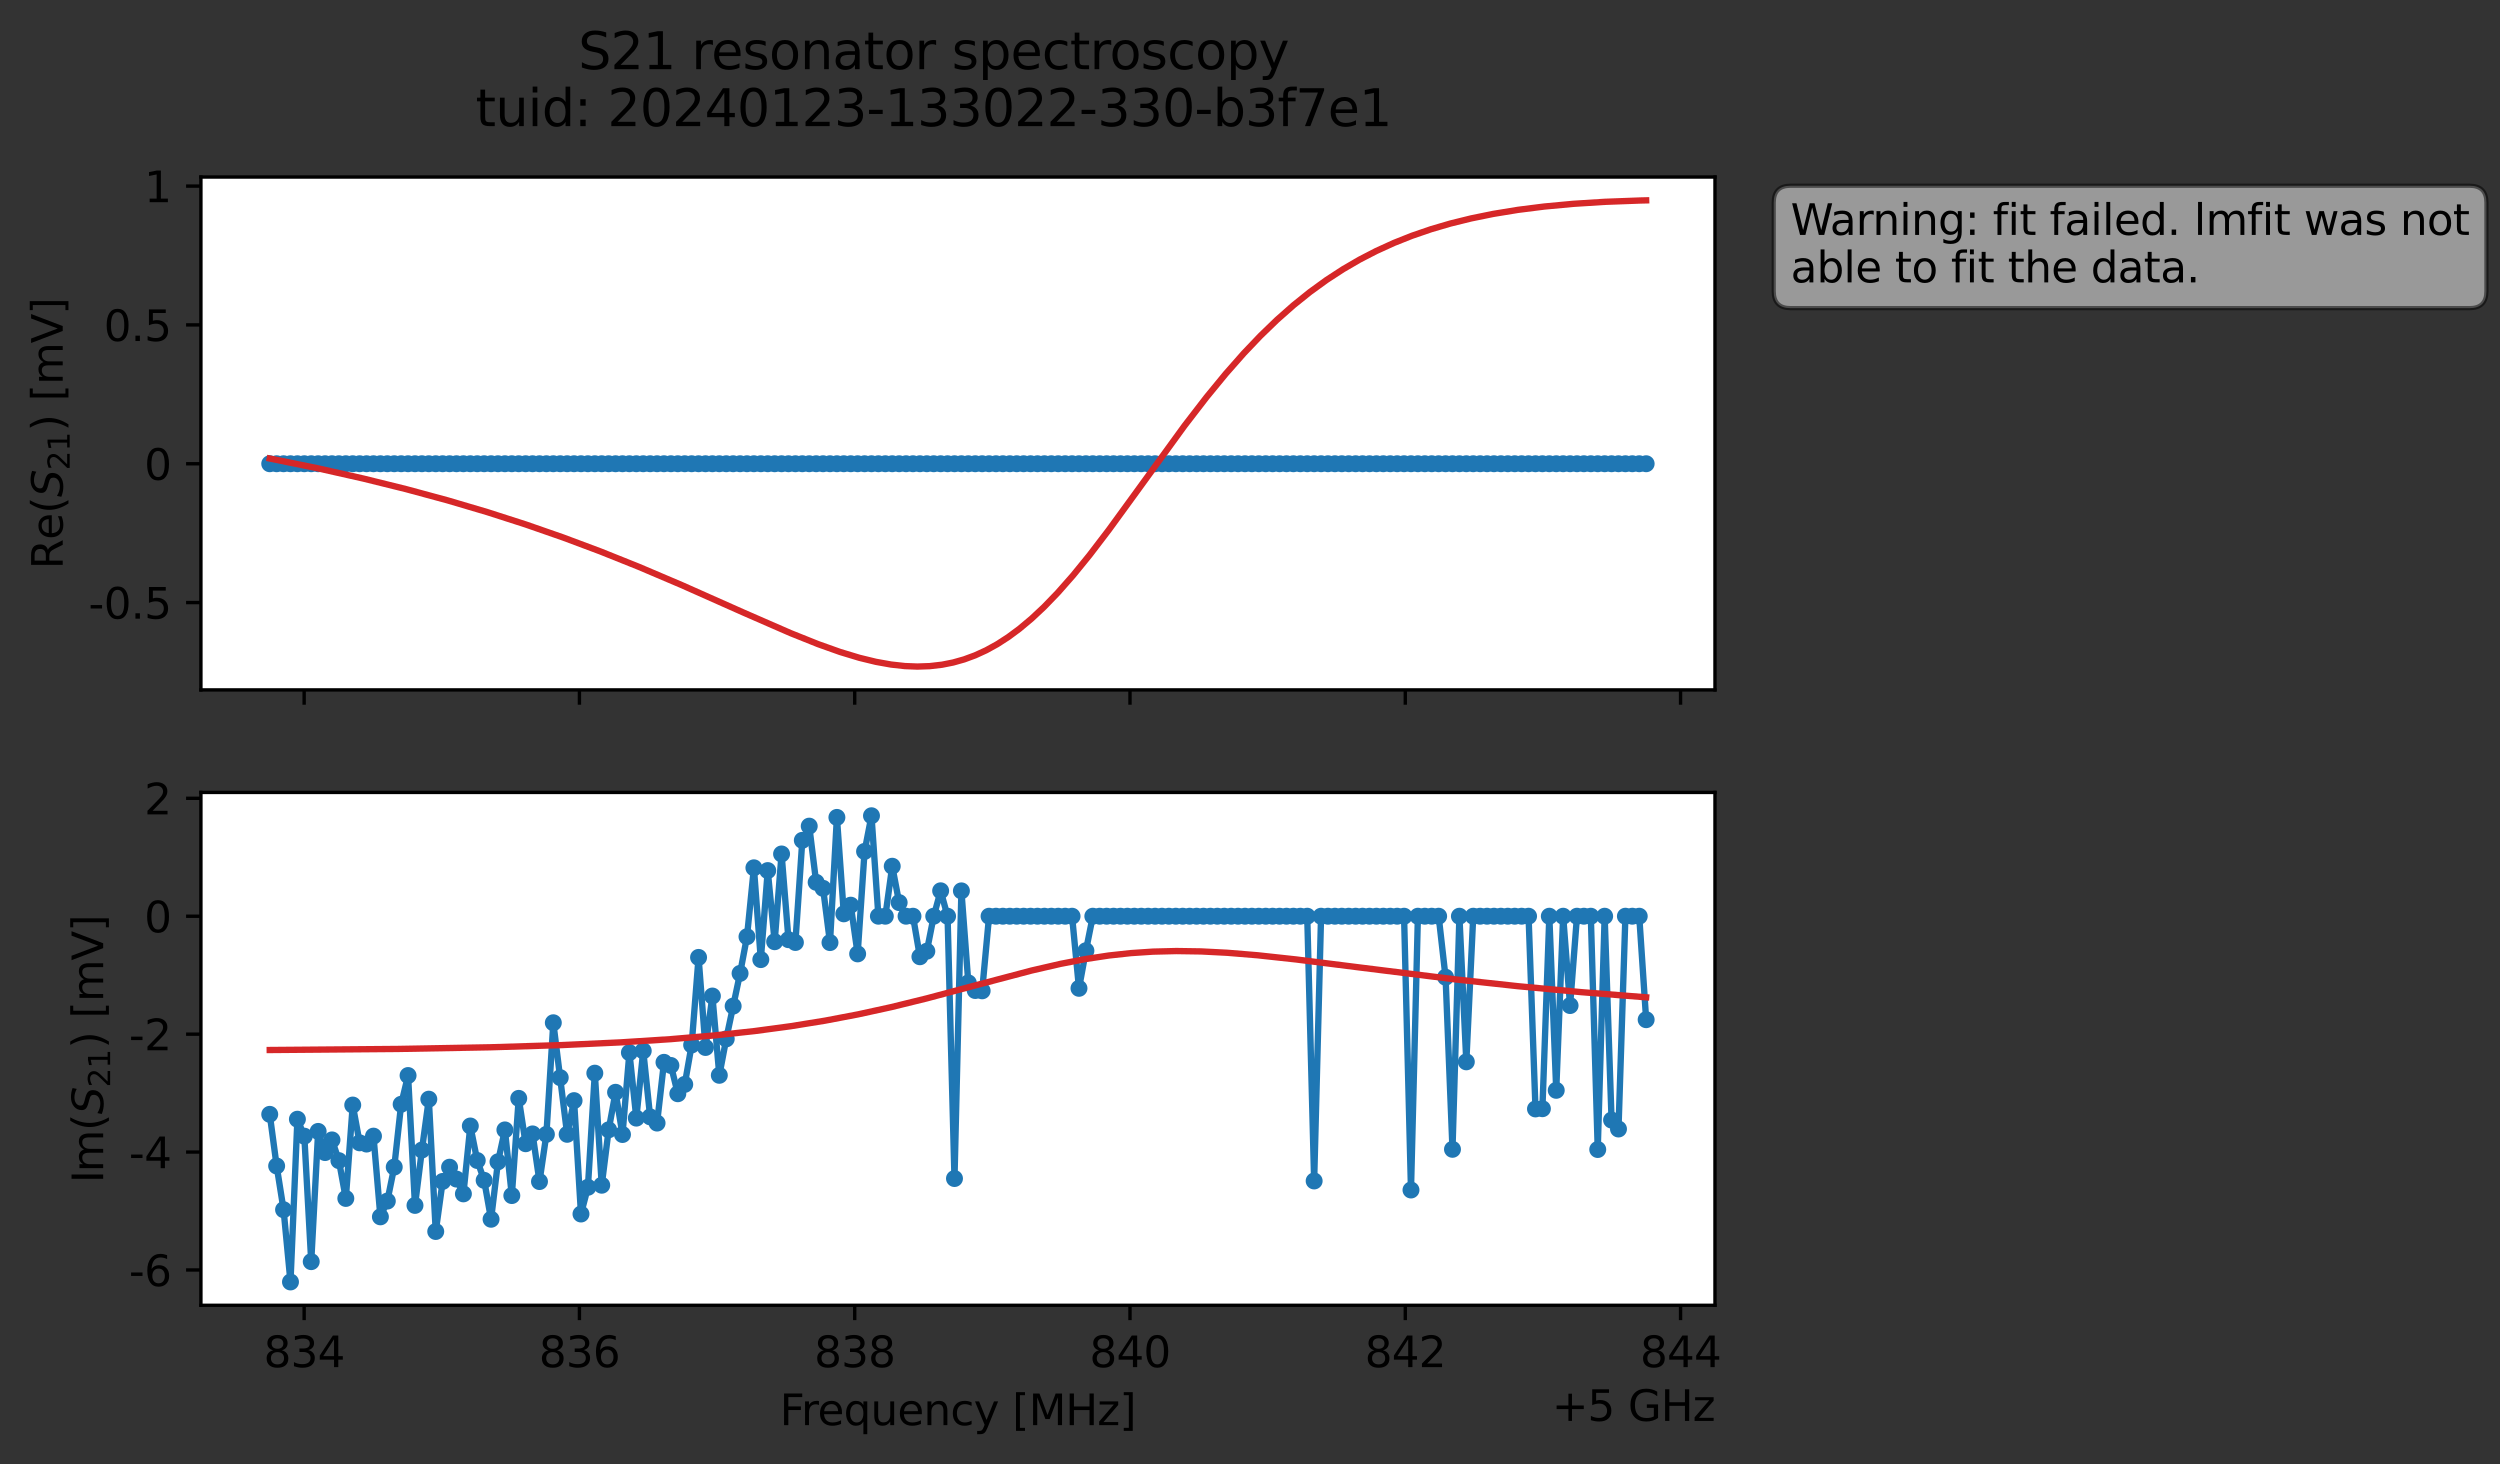 <?xml version="1.0" encoding="utf-8" standalone="no"?>
<!DOCTYPE svg PUBLIC "-//W3C//DTD SVG 1.1//EN"
  "http://www.w3.org/Graphics/SVG/1.1/DTD/svg11.dtd">
<svg xmlns:xlink="http://www.w3.org/1999/xlink" width="589.673pt" height="345.428pt" viewBox="0 0 589.673 345.428" xmlns="http://www.w3.org/2000/svg" version="1.1">
 <rect x="0" y="0" width="589.673" height="345.428" fill="#333333" stroke="none"/>
 <defs>
  <style type="text/css">*{stroke-linejoin: round; stroke-linecap: butt}</style>
 </defs>
 <g id="figure_1">
  <g id="patch_1">
   <path d="M 0 345.428 
L 589.673 345.428 
L 589.673 -0 
L 0 -0 
L 0 345.428 
z
" style="fill: none; opacity: 0"/>
  </g>
  <g id="axes_1">
   <g id="patch_2">
    <path d="M 47.389 162.72 
L 404.509 162.72 
L 404.509 41.76 
L 47.389 41.76 
z
" style="fill: #ffffff"/>
   </g>
   <g id="matplotlib.axis_1">
    <g id="xtick_1">
     <g id="line2d_1">
      <defs>
       <path id="m55052514fe" d="M 0 0 
L 0 3.5 
" style="stroke: #000000; stroke-width: 0.8"/>
      </defs>
      <g>
       <use xlink:href="#m55052514fe" x="71.738" y="162.72" style="stroke: #000000; stroke-width: 0.8"/>
      </g>
     </g>
    </g>
    <g id="xtick_2">
     <g id="line2d_2">
      <g>
       <use xlink:href="#m55052514fe" x="136.669" y="162.72" style="stroke: #000000; stroke-width: 0.8"/>
      </g>
     </g>
    </g>
    <g id="xtick_3">
     <g id="line2d_3">
      <g>
       <use xlink:href="#m55052514fe" x="201.6" y="162.72" style="stroke: #000000; stroke-width: 0.8"/>
      </g>
     </g>
    </g>
    <g id="xtick_4">
     <g id="line2d_4">
      <g>
       <use xlink:href="#m55052514fe" x="266.531" y="162.72" style="stroke: #000000; stroke-width: 0.8"/>
      </g>
     </g>
    </g>
    <g id="xtick_5">
     <g id="line2d_5">
      <g>
       <use xlink:href="#m55052514fe" x="331.462" y="162.72" style="stroke: #000000; stroke-width: 0.8"/>
      </g>
     </g>
    </g>
    <g id="xtick_6">
     <g id="line2d_6">
      <g>
       <use xlink:href="#m55052514fe" x="396.393" y="162.72" style="stroke: #000000; stroke-width: 0.8"/>
      </g>
     </g>
    </g>
   </g>
   <g id="matplotlib.axis_2">
    <g id="ytick_1">
     <g id="line2d_7">
      <defs>
       <path id="m0e09246e58" d="M 0 0 
L -3.5 0 
" style="stroke: #000000; stroke-width: 0.8"/>
      </defs>
      <g>
       <use xlink:href="#m0e09246e58" x="47.389" y="142.125" style="stroke: #000000; stroke-width: 0.8"/>
      </g>
     </g>
     <g id="text_1">
      <!-- -0.5 -->
      <g transform="translate(20.878 145.924) scale(0.1 -0.1)">
       <defs>
        <path id="DejaVuSans-2d" d="M 313 2009 
L 1997 2009 
L 1997 1497 
L 313 1497 
L 313 2009 
z
" transform="scale(0.016)"/>
        <path id="DejaVuSans-30" d="M 2034 4250 
Q 1547 4250 1301 3770 
Q 1056 3291 1056 2328 
Q 1056 1369 1301 889 
Q 1547 409 2034 409 
Q 2525 409 2770 889 
Q 3016 1369 3016 2328 
Q 3016 3291 2770 3770 
Q 2525 4250 2034 4250 
z
M 2034 4750 
Q 2819 4750 3233 4129 
Q 3647 3509 3647 2328 
Q 3647 1150 3233 529 
Q 2819 -91 2034 -91 
Q 1250 -91 836 529 
Q 422 1150 422 2328 
Q 422 3509 836 4129 
Q 1250 4750 2034 4750 
z
" transform="scale(0.016)"/>
        <path id="DejaVuSans-2e" d="M 684 794 
L 1344 794 
L 1344 0 
L 684 0 
L 684 794 
z
" transform="scale(0.016)"/>
        <path id="DejaVuSans-35" d="M 691 4666 
L 3169 4666 
L 3169 4134 
L 1269 4134 
L 1269 2991 
Q 1406 3038 1543 3061 
Q 1681 3084 1819 3084 
Q 2600 3084 3056 2656 
Q 3513 2228 3513 1497 
Q 3513 744 3044 326 
Q 2575 -91 1722 -91 
Q 1428 -91 1123 -41 
Q 819 9 494 109 
L 494 744 
Q 775 591 1075 516 
Q 1375 441 1709 441 
Q 2250 441 2565 725 
Q 2881 1009 2881 1497 
Q 2881 1984 2565 2268 
Q 2250 2553 1709 2553 
Q 1456 2553 1204 2497 
Q 953 2441 691 2322 
L 691 4666 
z
" transform="scale(0.016)"/>
       </defs>
       <use xlink:href="#DejaVuSans-2d"/>
       <use xlink:href="#DejaVuSans-30" x="36.084"/>
       <use xlink:href="#DejaVuSans-2e" x="99.707"/>
       <use xlink:href="#DejaVuSans-35" x="131.494"/>
      </g>
     </g>
    </g>
    <g id="ytick_2">
     <g id="line2d_8">
      <g>
       <use xlink:href="#m0e09246e58" x="47.389" y="109.382" style="stroke: #000000; stroke-width: 0.8"/>
      </g>
     </g>
     <g id="text_2">
      <!-- 0 -->
      <g transform="translate(34.027 113.181) scale(0.1 -0.1)">
       <use xlink:href="#DejaVuSans-30"/>
      </g>
     </g>
    </g>
    <g id="ytick_3">
     <g id="line2d_9">
      <g>
       <use xlink:href="#m0e09246e58" x="47.389" y="76.639" style="stroke: #000000; stroke-width: 0.8"/>
      </g>
     </g>
     <g id="text_3">
      <!-- 0.5 -->
      <g transform="translate(24.486 80.438) scale(0.1 -0.1)">
       <use xlink:href="#DejaVuSans-30"/>
       <use xlink:href="#DejaVuSans-2e" x="63.623"/>
       <use xlink:href="#DejaVuSans-35" x="95.41"/>
      </g>
     </g>
    </g>
    <g id="ytick_4">
     <g id="line2d_10">
      <g>
       <use xlink:href="#m0e09246e58" x="47.389" y="43.896" style="stroke: #000000; stroke-width: 0.8"/>
      </g>
     </g>
     <g id="text_4">
      <!-- 1 -->
      <g transform="translate(34.027 47.695) scale(0.1 -0.1)">
       <defs>
        <path id="DejaVuSans-31" d="M 794 531 
L 1825 531 
L 1825 4091 
L 703 3866 
L 703 4441 
L 1819 4666 
L 2450 4666 
L 2450 531 
L 3481 531 
L 3481 0 
L 794 0 
L 794 531 
z
" transform="scale(0.016)"/>
       </defs>
       <use xlink:href="#DejaVuSans-31"/>
      </g>
     </g>
    </g>
    <g id="text_5">
     <!-- Re$(S_{21})$ [mV] -->
     <g transform="translate(14.798 134.24) rotate(-90) scale(0.1 -0.1)">
      <defs>
       <path id="DejaVuSans-52" d="M 2841 2188 
Q 3044 2119 3236 1894 
Q 3428 1669 3622 1275 
L 4263 0 
L 3584 0 
L 2988 1197 
Q 2756 1666 2539 1819 
Q 2322 1972 1947 1972 
L 1259 1972 
L 1259 0 
L 628 0 
L 628 4666 
L 2053 4666 
Q 2853 4666 3247 4331 
Q 3641 3997 3641 3322 
Q 3641 2881 3436 2590 
Q 3231 2300 2841 2188 
z
M 1259 4147 
L 1259 2491 
L 2053 2491 
Q 2509 2491 2742 2702 
Q 2975 2913 2975 3322 
Q 2975 3731 2742 3939 
Q 2509 4147 2053 4147 
L 1259 4147 
z
" transform="scale(0.016)"/>
       <path id="DejaVuSans-65" d="M 3597 1894 
L 3597 1613 
L 953 1613 
Q 991 1019 1311 708 
Q 1631 397 2203 397 
Q 2534 397 2845 478 
Q 3156 559 3463 722 
L 3463 178 
Q 3153 47 2828 -22 
Q 2503 -91 2169 -91 
Q 1331 -91 842 396 
Q 353 884 353 1716 
Q 353 2575 817 3079 
Q 1281 3584 2069 3584 
Q 2775 3584 3186 3129 
Q 3597 2675 3597 1894 
z
M 3022 2063 
Q 3016 2534 2758 2815 
Q 2500 3097 2075 3097 
Q 1594 3097 1305 2825 
Q 1016 2553 972 2059 
L 3022 2063 
z
" transform="scale(0.016)"/>
       <path id="DejaVuSans-28" d="M 1984 4856 
Q 1566 4138 1362 3434 
Q 1159 2731 1159 2009 
Q 1159 1288 1364 580 
Q 1569 -128 1984 -844 
L 1484 -844 
Q 1016 -109 783 600 
Q 550 1309 550 2009 
Q 550 2706 781 3412 
Q 1013 4119 1484 4856 
L 1984 4856 
z
" transform="scale(0.016)"/>
       <path id="DejaVuSans-Oblique-53" d="M 3859 4513 
L 3738 3897 
Q 3422 4066 3111 4152 
Q 2800 4238 2509 4238 
Q 1944 4238 1609 3991 
Q 1275 3744 1275 3334 
Q 1275 3109 1398 2989 
Q 1522 2869 2034 2731 
L 2413 2638 
Q 3053 2472 3303 2217 
Q 3553 1963 3553 1503 
Q 3553 797 2998 353 
Q 2444 -91 1538 -91 
Q 1166 -91 791 -17 
Q 416 56 38 206 
L 166 856 
Q 513 641 861 531 
Q 1209 422 1556 422 
Q 2147 422 2503 684 
Q 2859 947 2859 1369 
Q 2859 1650 2717 1795 
Q 2575 1941 2106 2059 
L 1728 2156 
Q 1081 2325 845 2545 
Q 609 2766 609 3163 
Q 609 3859 1145 4304 
Q 1681 4750 2541 4750 
Q 2875 4750 3203 4690 
Q 3531 4631 3859 4513 
z
" transform="scale(0.016)"/>
       <path id="DejaVuSans-32" d="M 1228 531 
L 3431 531 
L 3431 0 
L 469 0 
L 469 531 
Q 828 903 1448 1529 
Q 2069 2156 2228 2338 
Q 2531 2678 2651 2914 
Q 2772 3150 2772 3378 
Q 2772 3750 2511 3984 
Q 2250 4219 1831 4219 
Q 1534 4219 1204 4116 
Q 875 4013 500 3803 
L 500 4441 
Q 881 4594 1212 4672 
Q 1544 4750 1819 4750 
Q 2544 4750 2975 4387 
Q 3406 4025 3406 3419 
Q 3406 3131 3298 2873 
Q 3191 2616 2906 2266 
Q 2828 2175 2409 1742 
Q 1991 1309 1228 531 
z
" transform="scale(0.016)"/>
       <path id="DejaVuSans-29" d="M 513 4856 
L 1013 4856 
Q 1481 4119 1714 3412 
Q 1947 2706 1947 2009 
Q 1947 1309 1714 600 
Q 1481 -109 1013 -844 
L 513 -844 
Q 928 -128 1133 580 
Q 1338 1288 1338 2009 
Q 1338 2731 1133 3434 
Q 928 4138 513 4856 
z
" transform="scale(0.016)"/>
       <path id="DejaVuSans-20" transform="scale(0.016)"/>
       <path id="DejaVuSans-5b" d="M 550 4863 
L 1875 4863 
L 1875 4416 
L 1125 4416 
L 1125 -397 
L 1875 -397 
L 1875 -844 
L 550 -844 
L 550 4863 
z
" transform="scale(0.016)"/>
       <path id="DejaVuSans-6d" d="M 3328 2828 
Q 3544 3216 3844 3400 
Q 4144 3584 4550 3584 
Q 5097 3584 5394 3201 
Q 5691 2819 5691 2113 
L 5691 0 
L 5113 0 
L 5113 2094 
Q 5113 2597 4934 2840 
Q 4756 3084 4391 3084 
Q 3944 3084 3684 2787 
Q 3425 2491 3425 1978 
L 3425 0 
L 2847 0 
L 2847 2094 
Q 2847 2600 2669 2842 
Q 2491 3084 2119 3084 
Q 1678 3084 1418 2786 
Q 1159 2488 1159 1978 
L 1159 0 
L 581 0 
L 581 3500 
L 1159 3500 
L 1159 2956 
Q 1356 3278 1631 3431 
Q 1906 3584 2284 3584 
Q 2666 3584 2933 3390 
Q 3200 3197 3328 2828 
z
" transform="scale(0.016)"/>
       <path id="DejaVuSans-56" d="M 1831 0 
L 50 4666 
L 709 4666 
L 2188 738 
L 3669 4666 
L 4325 4666 
L 2547 0 
L 1831 0 
z
" transform="scale(0.016)"/>
       <path id="DejaVuSans-5d" d="M 1947 4863 
L 1947 -844 
L 622 -844 
L 622 -397 
L 1369 -397 
L 1369 4416 
L 622 4416 
L 622 4863 
L 1947 4863 
z
" transform="scale(0.016)"/>
      </defs>
      <use xlink:href="#DejaVuSans-52" transform="translate(0 0.016)"/>
      <use xlink:href="#DejaVuSans-65" transform="translate(69.482 0.016)"/>
      <use xlink:href="#DejaVuSans-28" transform="translate(131.006 0.016)"/>
      <use xlink:href="#DejaVuSans-Oblique-53" transform="translate(170.02 0.016)"/>
      <use xlink:href="#DejaVuSans-32" transform="translate(233.496 -16.391) scale(0.7)"/>
      <use xlink:href="#DejaVuSans-31" transform="translate(278.032 -16.391) scale(0.7)"/>
      <use xlink:href="#DejaVuSans-29" transform="translate(325.303 0.016)"/>
      <use xlink:href="#DejaVuSans-20" transform="translate(364.316 0.016)"/>
      <use xlink:href="#DejaVuSans-5b" transform="translate(396.104 0.016)"/>
      <use xlink:href="#DejaVuSans-6d" transform="translate(435.117 0.016)"/>
      <use xlink:href="#DejaVuSans-56" transform="translate(532.529 0.016)"/>
      <use xlink:href="#DejaVuSans-5d" transform="translate(600.938 0.016)"/>
     </g>
    </g>
   </g>
   <g id="line2d_11">
    <path d="M 63.622 109.382 
L 388.276 109.382 
L 388.276 109.382 
" clip-path="url(#p42044ff577)" style="fill: none; stroke: #1f77b4; stroke-width: 1.5; stroke-linecap: square"/>
    <defs>
     <path id="m9c6038bf23" d="M 0 1.5 
C 0.398 1.5 0.779 1.342 1.061 1.061 
C 1.342 0.779 1.5 0.398 1.5 0 
C 1.5 -0.398 1.342 -0.779 1.061 -1.061 
C 0.779 -1.342 0.398 -1.5 0 -1.5 
C -0.398 -1.5 -0.779 -1.342 -1.061 -1.061 
C -1.342 -0.779 -1.5 -0.398 -1.5 0 
C -1.5 0.398 -1.342 0.779 -1.061 1.061 
C -0.779 1.342 -0.398 1.5 0 1.5 
z
" style="stroke: #1f77b4"/>
    </defs>
    <g clip-path="url(#p42044ff577)">
     <use xlink:href="#m9c6038bf23" x="63.622" y="109.382" style="fill: #1f77b4; stroke: #1f77b4"/>
     <use xlink:href="#m9c6038bf23" x="65.253" y="109.382" style="fill: #1f77b4; stroke: #1f77b4"/>
     <use xlink:href="#m9c6038bf23" x="66.885" y="109.382" style="fill: #1f77b4; stroke: #1f77b4"/>
     <use xlink:href="#m9c6038bf23" x="68.516" y="109.382" style="fill: #1f77b4; stroke: #1f77b4"/>
     <use xlink:href="#m9c6038bf23" x="70.148" y="109.382" style="fill: #1f77b4; stroke: #1f77b4"/>
     <use xlink:href="#m9c6038bf23" x="71.779" y="109.382" style="fill: #1f77b4; stroke: #1f77b4"/>
     <use xlink:href="#m9c6038bf23" x="73.41" y="109.382" style="fill: #1f77b4; stroke: #1f77b4"/>
     <use xlink:href="#m9c6038bf23" x="75.042" y="109.382" style="fill: #1f77b4; stroke: #1f77b4"/>
     <use xlink:href="#m9c6038bf23" x="76.673" y="109.382" style="fill: #1f77b4; stroke: #1f77b4"/>
     <use xlink:href="#m9c6038bf23" x="78.305" y="109.382" style="fill: #1f77b4; stroke: #1f77b4"/>
     <use xlink:href="#m9c6038bf23" x="79.936" y="109.382" style="fill: #1f77b4; stroke: #1f77b4"/>
     <use xlink:href="#m9c6038bf23" x="81.568" y="109.382" style="fill: #1f77b4; stroke: #1f77b4"/>
     <use xlink:href="#m9c6038bf23" x="83.199" y="109.382" style="fill: #1f77b4; stroke: #1f77b4"/>
     <use xlink:href="#m9c6038bf23" x="84.83" y="109.382" style="fill: #1f77b4; stroke: #1f77b4"/>
     <use xlink:href="#m9c6038bf23" x="86.462" y="109.382" style="fill: #1f77b4; stroke: #1f77b4"/>
     <use xlink:href="#m9c6038bf23" x="88.093" y="109.382" style="fill: #1f77b4; stroke: #1f77b4"/>
     <use xlink:href="#m9c6038bf23" x="89.725" y="109.382" style="fill: #1f77b4; stroke: #1f77b4"/>
     <use xlink:href="#m9c6038bf23" x="91.356" y="109.382" style="fill: #1f77b4; stroke: #1f77b4"/>
     <use xlink:href="#m9c6038bf23" x="92.988" y="109.382" style="fill: #1f77b4; stroke: #1f77b4"/>
     <use xlink:href="#m9c6038bf23" x="94.619" y="109.382" style="fill: #1f77b4; stroke: #1f77b4"/>
     <use xlink:href="#m9c6038bf23" x="96.25" y="109.382" style="fill: #1f77b4; stroke: #1f77b4"/>
     <use xlink:href="#m9c6038bf23" x="97.882" y="109.382" style="fill: #1f77b4; stroke: #1f77b4"/>
     <use xlink:href="#m9c6038bf23" x="99.513" y="109.382" style="fill: #1f77b4; stroke: #1f77b4"/>
     <use xlink:href="#m9c6038bf23" x="101.145" y="109.382" style="fill: #1f77b4; stroke: #1f77b4"/>
     <use xlink:href="#m9c6038bf23" x="102.776" y="109.382" style="fill: #1f77b4; stroke: #1f77b4"/>
     <use xlink:href="#m9c6038bf23" x="104.408" y="109.382" style="fill: #1f77b4; stroke: #1f77b4"/>
     <use xlink:href="#m9c6038bf23" x="106.039" y="109.382" style="fill: #1f77b4; stroke: #1f77b4"/>
     <use xlink:href="#m9c6038bf23" x="107.67" y="109.382" style="fill: #1f77b4; stroke: #1f77b4"/>
     <use xlink:href="#m9c6038bf23" x="109.302" y="109.382" style="fill: #1f77b4; stroke: #1f77b4"/>
     <use xlink:href="#m9c6038bf23" x="110.933" y="109.382" style="fill: #1f77b4; stroke: #1f77b4"/>
     <use xlink:href="#m9c6038bf23" x="112.565" y="109.382" style="fill: #1f77b4; stroke: #1f77b4"/>
     <use xlink:href="#m9c6038bf23" x="114.196" y="109.382" style="fill: #1f77b4; stroke: #1f77b4"/>
     <use xlink:href="#m9c6038bf23" x="115.828" y="109.382" style="fill: #1f77b4; stroke: #1f77b4"/>
     <use xlink:href="#m9c6038bf23" x="117.459" y="109.382" style="fill: #1f77b4; stroke: #1f77b4"/>
     <use xlink:href="#m9c6038bf23" x="119.09" y="109.382" style="fill: #1f77b4; stroke: #1f77b4"/>
     <use xlink:href="#m9c6038bf23" x="120.722" y="109.382" style="fill: #1f77b4; stroke: #1f77b4"/>
     <use xlink:href="#m9c6038bf23" x="122.353" y="109.382" style="fill: #1f77b4; stroke: #1f77b4"/>
     <use xlink:href="#m9c6038bf23" x="123.985" y="109.382" style="fill: #1f77b4; stroke: #1f77b4"/>
     <use xlink:href="#m9c6038bf23" x="125.616" y="109.382" style="fill: #1f77b4; stroke: #1f77b4"/>
     <use xlink:href="#m9c6038bf23" x="127.248" y="109.382" style="fill: #1f77b4; stroke: #1f77b4"/>
     <use xlink:href="#m9c6038bf23" x="128.879" y="109.382" style="fill: #1f77b4; stroke: #1f77b4"/>
     <use xlink:href="#m9c6038bf23" x="130.51" y="109.382" style="fill: #1f77b4; stroke: #1f77b4"/>
     <use xlink:href="#m9c6038bf23" x="132.142" y="109.382" style="fill: #1f77b4; stroke: #1f77b4"/>
     <use xlink:href="#m9c6038bf23" x="133.773" y="109.382" style="fill: #1f77b4; stroke: #1f77b4"/>
     <use xlink:href="#m9c6038bf23" x="135.405" y="109.382" style="fill: #1f77b4; stroke: #1f77b4"/>
     <use xlink:href="#m9c6038bf23" x="137.036" y="109.382" style="fill: #1f77b4; stroke: #1f77b4"/>
     <use xlink:href="#m9c6038bf23" x="138.668" y="109.382" style="fill: #1f77b4; stroke: #1f77b4"/>
     <use xlink:href="#m9c6038bf23" x="140.299" y="109.382" style="fill: #1f77b4; stroke: #1f77b4"/>
     <use xlink:href="#m9c6038bf23" x="141.93" y="109.382" style="fill: #1f77b4; stroke: #1f77b4"/>
     <use xlink:href="#m9c6038bf23" x="143.562" y="109.382" style="fill: #1f77b4; stroke: #1f77b4"/>
     <use xlink:href="#m9c6038bf23" x="145.193" y="109.382" style="fill: #1f77b4; stroke: #1f77b4"/>
     <use xlink:href="#m9c6038bf23" x="146.825" y="109.382" style="fill: #1f77b4; stroke: #1f77b4"/>
     <use xlink:href="#m9c6038bf23" x="148.456" y="109.382" style="fill: #1f77b4; stroke: #1f77b4"/>
     <use xlink:href="#m9c6038bf23" x="150.088" y="109.382" style="fill: #1f77b4; stroke: #1f77b4"/>
     <use xlink:href="#m9c6038bf23" x="151.719" y="109.382" style="fill: #1f77b4; stroke: #1f77b4"/>
     <use xlink:href="#m9c6038bf23" x="153.35" y="109.382" style="fill: #1f77b4; stroke: #1f77b4"/>
     <use xlink:href="#m9c6038bf23" x="154.982" y="109.382" style="fill: #1f77b4; stroke: #1f77b4"/>
     <use xlink:href="#m9c6038bf23" x="156.613" y="109.382" style="fill: #1f77b4; stroke: #1f77b4"/>
     <use xlink:href="#m9c6038bf23" x="158.245" y="109.382" style="fill: #1f77b4; stroke: #1f77b4"/>
     <use xlink:href="#m9c6038bf23" x="159.876" y="109.382" style="fill: #1f77b4; stroke: #1f77b4"/>
     <use xlink:href="#m9c6038bf23" x="161.508" y="109.382" style="fill: #1f77b4; stroke: #1f77b4"/>
     <use xlink:href="#m9c6038bf23" x="163.139" y="109.382" style="fill: #1f77b4; stroke: #1f77b4"/>
     <use xlink:href="#m9c6038bf23" x="164.77" y="109.382" style="fill: #1f77b4; stroke: #1f77b4"/>
     <use xlink:href="#m9c6038bf23" x="166.402" y="109.382" style="fill: #1f77b4; stroke: #1f77b4"/>
     <use xlink:href="#m9c6038bf23" x="168.033" y="109.382" style="fill: #1f77b4; stroke: #1f77b4"/>
     <use xlink:href="#m9c6038bf23" x="169.665" y="109.382" style="fill: #1f77b4; stroke: #1f77b4"/>
     <use xlink:href="#m9c6038bf23" x="171.296" y="109.382" style="fill: #1f77b4; stroke: #1f77b4"/>
     <use xlink:href="#m9c6038bf23" x="172.928" y="109.382" style="fill: #1f77b4; stroke: #1f77b4"/>
     <use xlink:href="#m9c6038bf23" x="174.559" y="109.382" style="fill: #1f77b4; stroke: #1f77b4"/>
     <use xlink:href="#m9c6038bf23" x="176.19" y="109.382" style="fill: #1f77b4; stroke: #1f77b4"/>
     <use xlink:href="#m9c6038bf23" x="177.822" y="109.382" style="fill: #1f77b4; stroke: #1f77b4"/>
     <use xlink:href="#m9c6038bf23" x="179.453" y="109.382" style="fill: #1f77b4; stroke: #1f77b4"/>
     <use xlink:href="#m9c6038bf23" x="181.085" y="109.382" style="fill: #1f77b4; stroke: #1f77b4"/>
     <use xlink:href="#m9c6038bf23" x="182.716" y="109.382" style="fill: #1f77b4; stroke: #1f77b4"/>
     <use xlink:href="#m9c6038bf23" x="184.348" y="109.382" style="fill: #1f77b4; stroke: #1f77b4"/>
     <use xlink:href="#m9c6038bf23" x="185.979" y="109.382" style="fill: #1f77b4; stroke: #1f77b4"/>
     <use xlink:href="#m9c6038bf23" x="187.61" y="109.382" style="fill: #1f77b4; stroke: #1f77b4"/>
     <use xlink:href="#m9c6038bf23" x="189.242" y="109.382" style="fill: #1f77b4; stroke: #1f77b4"/>
     <use xlink:href="#m9c6038bf23" x="190.873" y="109.382" style="fill: #1f77b4; stroke: #1f77b4"/>
     <use xlink:href="#m9c6038bf23" x="192.505" y="109.382" style="fill: #1f77b4; stroke: #1f77b4"/>
     <use xlink:href="#m9c6038bf23" x="194.136" y="109.382" style="fill: #1f77b4; stroke: #1f77b4"/>
     <use xlink:href="#m9c6038bf23" x="195.768" y="109.382" style="fill: #1f77b4; stroke: #1f77b4"/>
     <use xlink:href="#m9c6038bf23" x="197.399" y="109.382" style="fill: #1f77b4; stroke: #1f77b4"/>
     <use xlink:href="#m9c6038bf23" x="199.03" y="109.382" style="fill: #1f77b4; stroke: #1f77b4"/>
     <use xlink:href="#m9c6038bf23" x="200.662" y="109.382" style="fill: #1f77b4; stroke: #1f77b4"/>
     <use xlink:href="#m9c6038bf23" x="202.293" y="109.382" style="fill: #1f77b4; stroke: #1f77b4"/>
     <use xlink:href="#m9c6038bf23" x="203.925" y="109.382" style="fill: #1f77b4; stroke: #1f77b4"/>
     <use xlink:href="#m9c6038bf23" x="205.556" y="109.382" style="fill: #1f77b4; stroke: #1f77b4"/>
     <use xlink:href="#m9c6038bf23" x="207.188" y="109.382" style="fill: #1f77b4; stroke: #1f77b4"/>
     <use xlink:href="#m9c6038bf23" x="208.819" y="109.382" style="fill: #1f77b4; stroke: #1f77b4"/>
     <use xlink:href="#m9c6038bf23" x="210.45" y="109.382" style="fill: #1f77b4; stroke: #1f77b4"/>
     <use xlink:href="#m9c6038bf23" x="212.082" y="109.382" style="fill: #1f77b4; stroke: #1f77b4"/>
     <use xlink:href="#m9c6038bf23" x="213.713" y="109.382" style="fill: #1f77b4; stroke: #1f77b4"/>
     <use xlink:href="#m9c6038bf23" x="215.345" y="109.382" style="fill: #1f77b4; stroke: #1f77b4"/>
     <use xlink:href="#m9c6038bf23" x="216.976" y="109.382" style="fill: #1f77b4; stroke: #1f77b4"/>
     <use xlink:href="#m9c6038bf23" x="218.608" y="109.382" style="fill: #1f77b4; stroke: #1f77b4"/>
     <use xlink:href="#m9c6038bf23" x="220.239" y="109.382" style="fill: #1f77b4; stroke: #1f77b4"/>
     <use xlink:href="#m9c6038bf23" x="221.87" y="109.382" style="fill: #1f77b4; stroke: #1f77b4"/>
     <use xlink:href="#m9c6038bf23" x="223.502" y="109.382" style="fill: #1f77b4; stroke: #1f77b4"/>
     <use xlink:href="#m9c6038bf23" x="225.133" y="109.382" style="fill: #1f77b4; stroke: #1f77b4"/>
     <use xlink:href="#m9c6038bf23" x="226.765" y="109.382" style="fill: #1f77b4; stroke: #1f77b4"/>
     <use xlink:href="#m9c6038bf23" x="228.396" y="109.382" style="fill: #1f77b4; stroke: #1f77b4"/>
     <use xlink:href="#m9c6038bf23" x="230.028" y="109.382" style="fill: #1f77b4; stroke: #1f77b4"/>
     <use xlink:href="#m9c6038bf23" x="231.659" y="109.382" style="fill: #1f77b4; stroke: #1f77b4"/>
     <use xlink:href="#m9c6038bf23" x="233.29" y="109.382" style="fill: #1f77b4; stroke: #1f77b4"/>
     <use xlink:href="#m9c6038bf23" x="234.922" y="109.382" style="fill: #1f77b4; stroke: #1f77b4"/>
     <use xlink:href="#m9c6038bf23" x="236.553" y="109.382" style="fill: #1f77b4; stroke: #1f77b4"/>
     <use xlink:href="#m9c6038bf23" x="238.185" y="109.382" style="fill: #1f77b4; stroke: #1f77b4"/>
     <use xlink:href="#m9c6038bf23" x="239.816" y="109.382" style="fill: #1f77b4; stroke: #1f77b4"/>
     <use xlink:href="#m9c6038bf23" x="241.448" y="109.382" style="fill: #1f77b4; stroke: #1f77b4"/>
     <use xlink:href="#m9c6038bf23" x="243.079" y="109.382" style="fill: #1f77b4; stroke: #1f77b4"/>
     <use xlink:href="#m9c6038bf23" x="244.711" y="109.382" style="fill: #1f77b4; stroke: #1f77b4"/>
     <use xlink:href="#m9c6038bf23" x="246.342" y="109.382" style="fill: #1f77b4; stroke: #1f77b4"/>
     <use xlink:href="#m9c6038bf23" x="247.973" y="109.382" style="fill: #1f77b4; stroke: #1f77b4"/>
     <use xlink:href="#m9c6038bf23" x="249.605" y="109.382" style="fill: #1f77b4; stroke: #1f77b4"/>
     <use xlink:href="#m9c6038bf23" x="251.236" y="109.382" style="fill: #1f77b4; stroke: #1f77b4"/>
     <use xlink:href="#m9c6038bf23" x="252.868" y="109.382" style="fill: #1f77b4; stroke: #1f77b4"/>
     <use xlink:href="#m9c6038bf23" x="254.499" y="109.382" style="fill: #1f77b4; stroke: #1f77b4"/>
     <use xlink:href="#m9c6038bf23" x="256.131" y="109.382" style="fill: #1f77b4; stroke: #1f77b4"/>
     <use xlink:href="#m9c6038bf23" x="257.762" y="109.382" style="fill: #1f77b4; stroke: #1f77b4"/>
     <use xlink:href="#m9c6038bf23" x="259.393" y="109.382" style="fill: #1f77b4; stroke: #1f77b4"/>
     <use xlink:href="#m9c6038bf23" x="261.025" y="109.382" style="fill: #1f77b4; stroke: #1f77b4"/>
     <use xlink:href="#m9c6038bf23" x="262.656" y="109.382" style="fill: #1f77b4; stroke: #1f77b4"/>
     <use xlink:href="#m9c6038bf23" x="264.288" y="109.382" style="fill: #1f77b4; stroke: #1f77b4"/>
     <use xlink:href="#m9c6038bf23" x="265.919" y="109.382" style="fill: #1f77b4; stroke: #1f77b4"/>
     <use xlink:href="#m9c6038bf23" x="267.551" y="109.382" style="fill: #1f77b4; stroke: #1f77b4"/>
     <use xlink:href="#m9c6038bf23" x="269.182" y="109.382" style="fill: #1f77b4; stroke: #1f77b4"/>
     <use xlink:href="#m9c6038bf23" x="270.813" y="109.382" style="fill: #1f77b4; stroke: #1f77b4"/>
     <use xlink:href="#m9c6038bf23" x="272.445" y="109.382" style="fill: #1f77b4; stroke: #1f77b4"/>
     <use xlink:href="#m9c6038bf23" x="274.076" y="109.382" style="fill: #1f77b4; stroke: #1f77b4"/>
     <use xlink:href="#m9c6038bf23" x="275.708" y="109.382" style="fill: #1f77b4; stroke: #1f77b4"/>
     <use xlink:href="#m9c6038bf23" x="277.339" y="109.382" style="fill: #1f77b4; stroke: #1f77b4"/>
     <use xlink:href="#m9c6038bf23" x="278.971" y="109.382" style="fill: #1f77b4; stroke: #1f77b4"/>
     <use xlink:href="#m9c6038bf23" x="280.602" y="109.382" style="fill: #1f77b4; stroke: #1f77b4"/>
     <use xlink:href="#m9c6038bf23" x="282.233" y="109.382" style="fill: #1f77b4; stroke: #1f77b4"/>
     <use xlink:href="#m9c6038bf23" x="283.865" y="109.382" style="fill: #1f77b4; stroke: #1f77b4"/>
     <use xlink:href="#m9c6038bf23" x="285.496" y="109.382" style="fill: #1f77b4; stroke: #1f77b4"/>
     <use xlink:href="#m9c6038bf23" x="287.128" y="109.382" style="fill: #1f77b4; stroke: #1f77b4"/>
     <use xlink:href="#m9c6038bf23" x="288.759" y="109.382" style="fill: #1f77b4; stroke: #1f77b4"/>
     <use xlink:href="#m9c6038bf23" x="290.391" y="109.382" style="fill: #1f77b4; stroke: #1f77b4"/>
     <use xlink:href="#m9c6038bf23" x="292.022" y="109.382" style="fill: #1f77b4; stroke: #1f77b4"/>
     <use xlink:href="#m9c6038bf23" x="293.653" y="109.382" style="fill: #1f77b4; stroke: #1f77b4"/>
     <use xlink:href="#m9c6038bf23" x="295.285" y="109.382" style="fill: #1f77b4; stroke: #1f77b4"/>
     <use xlink:href="#m9c6038bf23" x="296.916" y="109.382" style="fill: #1f77b4; stroke: #1f77b4"/>
     <use xlink:href="#m9c6038bf23" x="298.548" y="109.382" style="fill: #1f77b4; stroke: #1f77b4"/>
     <use xlink:href="#m9c6038bf23" x="300.179" y="109.382" style="fill: #1f77b4; stroke: #1f77b4"/>
     <use xlink:href="#m9c6038bf23" x="301.811" y="109.382" style="fill: #1f77b4; stroke: #1f77b4"/>
     <use xlink:href="#m9c6038bf23" x="303.442" y="109.382" style="fill: #1f77b4; stroke: #1f77b4"/>
     <use xlink:href="#m9c6038bf23" x="305.073" y="109.382" style="fill: #1f77b4; stroke: #1f77b4"/>
     <use xlink:href="#m9c6038bf23" x="306.705" y="109.382" style="fill: #1f77b4; stroke: #1f77b4"/>
     <use xlink:href="#m9c6038bf23" x="308.336" y="109.382" style="fill: #1f77b4; stroke: #1f77b4"/>
     <use xlink:href="#m9c6038bf23" x="309.968" y="109.382" style="fill: #1f77b4; stroke: #1f77b4"/>
     <use xlink:href="#m9c6038bf23" x="311.599" y="109.382" style="fill: #1f77b4; stroke: #1f77b4"/>
     <use xlink:href="#m9c6038bf23" x="313.231" y="109.382" style="fill: #1f77b4; stroke: #1f77b4"/>
     <use xlink:href="#m9c6038bf23" x="314.862" y="109.382" style="fill: #1f77b4; stroke: #1f77b4"/>
     <use xlink:href="#m9c6038bf23" x="316.493" y="109.382" style="fill: #1f77b4; stroke: #1f77b4"/>
     <use xlink:href="#m9c6038bf23" x="318.125" y="109.382" style="fill: #1f77b4; stroke: #1f77b4"/>
     <use xlink:href="#m9c6038bf23" x="319.756" y="109.382" style="fill: #1f77b4; stroke: #1f77b4"/>
     <use xlink:href="#m9c6038bf23" x="321.388" y="109.382" style="fill: #1f77b4; stroke: #1f77b4"/>
     <use xlink:href="#m9c6038bf23" x="323.019" y="109.382" style="fill: #1f77b4; stroke: #1f77b4"/>
     <use xlink:href="#m9c6038bf23" x="324.651" y="109.382" style="fill: #1f77b4; stroke: #1f77b4"/>
     <use xlink:href="#m9c6038bf23" x="326.282" y="109.382" style="fill: #1f77b4; stroke: #1f77b4"/>
     <use xlink:href="#m9c6038bf23" x="327.913" y="109.382" style="fill: #1f77b4; stroke: #1f77b4"/>
     <use xlink:href="#m9c6038bf23" x="329.545" y="109.382" style="fill: #1f77b4; stroke: #1f77b4"/>
     <use xlink:href="#m9c6038bf23" x="331.176" y="109.382" style="fill: #1f77b4; stroke: #1f77b4"/>
     <use xlink:href="#m9c6038bf23" x="332.808" y="109.382" style="fill: #1f77b4; stroke: #1f77b4"/>
     <use xlink:href="#m9c6038bf23" x="334.439" y="109.382" style="fill: #1f77b4; stroke: #1f77b4"/>
     <use xlink:href="#m9c6038bf23" x="336.071" y="109.382" style="fill: #1f77b4; stroke: #1f77b4"/>
     <use xlink:href="#m9c6038bf23" x="337.702" y="109.382" style="fill: #1f77b4; stroke: #1f77b4"/>
     <use xlink:href="#m9c6038bf23" x="339.333" y="109.382" style="fill: #1f77b4; stroke: #1f77b4"/>
     <use xlink:href="#m9c6038bf23" x="340.965" y="109.382" style="fill: #1f77b4; stroke: #1f77b4"/>
     <use xlink:href="#m9c6038bf23" x="342.596" y="109.382" style="fill: #1f77b4; stroke: #1f77b4"/>
     <use xlink:href="#m9c6038bf23" x="344.228" y="109.382" style="fill: #1f77b4; stroke: #1f77b4"/>
     <use xlink:href="#m9c6038bf23" x="345.859" y="109.382" style="fill: #1f77b4; stroke: #1f77b4"/>
     <use xlink:href="#m9c6038bf23" x="347.491" y="109.382" style="fill: #1f77b4; stroke: #1f77b4"/>
     <use xlink:href="#m9c6038bf23" x="349.122" y="109.382" style="fill: #1f77b4; stroke: #1f77b4"/>
     <use xlink:href="#m9c6038bf23" x="350.753" y="109.382" style="fill: #1f77b4; stroke: #1f77b4"/>
     <use xlink:href="#m9c6038bf23" x="352.385" y="109.382" style="fill: #1f77b4; stroke: #1f77b4"/>
     <use xlink:href="#m9c6038bf23" x="354.016" y="109.382" style="fill: #1f77b4; stroke: #1f77b4"/>
     <use xlink:href="#m9c6038bf23" x="355.648" y="109.382" style="fill: #1f77b4; stroke: #1f77b4"/>
     <use xlink:href="#m9c6038bf23" x="357.279" y="109.382" style="fill: #1f77b4; stroke: #1f77b4"/>
     <use xlink:href="#m9c6038bf23" x="358.911" y="109.382" style="fill: #1f77b4; stroke: #1f77b4"/>
     <use xlink:href="#m9c6038bf23" x="360.542" y="109.382" style="fill: #1f77b4; stroke: #1f77b4"/>
     <use xlink:href="#m9c6038bf23" x="362.173" y="109.382" style="fill: #1f77b4; stroke: #1f77b4"/>
     <use xlink:href="#m9c6038bf23" x="363.805" y="109.382" style="fill: #1f77b4; stroke: #1f77b4"/>
     <use xlink:href="#m9c6038bf23" x="365.436" y="109.382" style="fill: #1f77b4; stroke: #1f77b4"/>
     <use xlink:href="#m9c6038bf23" x="367.068" y="109.382" style="fill: #1f77b4; stroke: #1f77b4"/>
     <use xlink:href="#m9c6038bf23" x="368.699" y="109.382" style="fill: #1f77b4; stroke: #1f77b4"/>
     <use xlink:href="#m9c6038bf23" x="370.331" y="109.382" style="fill: #1f77b4; stroke: #1f77b4"/>
     <use xlink:href="#m9c6038bf23" x="371.962" y="109.382" style="fill: #1f77b4; stroke: #1f77b4"/>
     <use xlink:href="#m9c6038bf23" x="373.593" y="109.382" style="fill: #1f77b4; stroke: #1f77b4"/>
     <use xlink:href="#m9c6038bf23" x="375.225" y="109.382" style="fill: #1f77b4; stroke: #1f77b4"/>
     <use xlink:href="#m9c6038bf23" x="376.856" y="109.382" style="fill: #1f77b4; stroke: #1f77b4"/>
     <use xlink:href="#m9c6038bf23" x="378.488" y="109.382" style="fill: #1f77b4; stroke: #1f77b4"/>
     <use xlink:href="#m9c6038bf23" x="380.119" y="109.382" style="fill: #1f77b4; stroke: #1f77b4"/>
     <use xlink:href="#m9c6038bf23" x="381.751" y="109.382" style="fill: #1f77b4; stroke: #1f77b4"/>
     <use xlink:href="#m9c6038bf23" x="383.382" y="109.382" style="fill: #1f77b4; stroke: #1f77b4"/>
     <use xlink:href="#m9c6038bf23" x="385.013" y="109.382" style="fill: #1f77b4; stroke: #1f77b4"/>
     <use xlink:href="#m9c6038bf23" x="386.645" y="109.382" style="fill: #1f77b4; stroke: #1f77b4"/>
     <use xlink:href="#m9c6038bf23" x="388.276" y="109.382" style="fill: #1f77b4; stroke: #1f77b4"/>
    </g>
   </g>
   <g id="line2d_12">
    <path d="M 63.622 108.149 
L 74.996 110.468 
L 85.72 112.882 
L 95.795 115.373 
L 105.544 118.014 
L 114.969 120.801 
L 124.068 123.728 
L 132.842 126.782 
L 141.617 130.067 
L 150.716 133.713 
L 160.791 138 
L 175.415 144.506 
L 186.464 149.328 
L 192.964 151.932 
L 198.163 153.783 
L 202.713 155.16 
L 206.613 156.108 
L 210.188 156.747 
L 213.437 157.106 
L 216.362 157.222 
L 219.287 157.121 
L 222.212 156.782 
L 224.812 156.265 
L 227.411 155.532 
L 230.011 154.573 
L 232.611 153.38 
L 235.211 151.946 
L 237.811 150.267 
L 240.411 148.346 
L 243.335 145.898 
L 246.26 143.157 
L 249.51 139.791 
L 253.085 135.734 
L 256.985 130.946 
L 261.534 124.99 
L 268.034 116.06 
L 279.408 100.397 
L 284.608 93.652 
L 289.158 88.114 
L 293.382 83.324 
L 297.282 79.229 
L 301.182 75.457 
L 305.082 72.008 
L 308.981 68.875 
L 312.881 66.046 
L 316.781 63.506 
L 320.681 61.237 
L 324.58 59.219 
L 328.805 57.292 
L 333.03 55.613 
L 337.58 54.051 
L 342.129 52.719 
L 347.004 51.515 
L 352.204 50.454 
L 358.053 49.497 
L 364.228 48.716 
L 371.052 48.079 
L 378.527 47.605 
L 386.976 47.289 
L 388.276 47.258 
L 388.276 47.258 
" clip-path="url(#p42044ff577)" style="fill: none; stroke: #d62728; stroke-width: 1.5; stroke-linecap: square"/>
   </g>
   <g id="patch_3">
    <path d="M 47.389 162.72 
L 47.389 41.76 
" style="fill: none; stroke: #000000; stroke-width: 0.8; stroke-linejoin: miter; stroke-linecap: square"/>
   </g>
   <g id="patch_4">
    <path d="M 404.509 162.72 
L 404.509 41.76 
" style="fill: none; stroke: #000000; stroke-width: 0.8; stroke-linejoin: miter; stroke-linecap: square"/>
   </g>
   <g id="patch_5">
    <path d="M 47.389 162.72 
L 404.509 162.72 
" style="fill: none; stroke: #000000; stroke-width: 0.8; stroke-linejoin: miter; stroke-linecap: square"/>
   </g>
   <g id="patch_6">
    <path d="M 47.389 41.76 
L 404.509 41.76 
" style="fill: none; stroke: #000000; stroke-width: 0.8; stroke-linejoin: miter; stroke-linecap: square"/>
   </g>
   <g id="text_6">
    <g id="patch_7">
     <path d="M 422.365 72.684 
L 582.473 72.684 
Q 586.473 72.684 586.473 68.684 
L 586.473 47.808 
Q 586.473 43.808 582.473 43.808 
L 422.365 43.808 
Q 418.365 43.808 418.365 47.808 
L 418.365 68.684 
Q 418.365 72.684 422.365 72.684 
z
" style="fill: #ffffff; opacity: 0.5; stroke: #000000; stroke-linejoin: miter"/>
    </g>
    <!-- Warning: fit failed. lmfit was not -->
    <g transform="translate(422.365 55.406) scale(0.1 -0.1)">
     <defs>
      <path id="DejaVuSans-57" d="M 213 4666 
L 850 4666 
L 1831 722 
L 2809 4666 
L 3519 4666 
L 4500 722 
L 5478 4666 
L 6119 4666 
L 4947 0 
L 4153 0 
L 3169 4050 
L 2175 0 
L 1381 0 
L 213 4666 
z
" transform="scale(0.016)"/>
      <path id="DejaVuSans-61" d="M 2194 1759 
Q 1497 1759 1228 1600 
Q 959 1441 959 1056 
Q 959 750 1161 570 
Q 1363 391 1709 391 
Q 2188 391 2477 730 
Q 2766 1069 2766 1631 
L 2766 1759 
L 2194 1759 
z
M 3341 1997 
L 3341 0 
L 2766 0 
L 2766 531 
Q 2569 213 2275 61 
Q 1981 -91 1556 -91 
Q 1019 -91 701 211 
Q 384 513 384 1019 
Q 384 1609 779 1909 
Q 1175 2209 1959 2209 
L 2766 2209 
L 2766 2266 
Q 2766 2663 2505 2880 
Q 2244 3097 1772 3097 
Q 1472 3097 1187 3025 
Q 903 2953 641 2809 
L 641 3341 
Q 956 3463 1253 3523 
Q 1550 3584 1831 3584 
Q 2591 3584 2966 3190 
Q 3341 2797 3341 1997 
z
" transform="scale(0.016)"/>
      <path id="DejaVuSans-72" d="M 2631 2963 
Q 2534 3019 2420 3045 
Q 2306 3072 2169 3072 
Q 1681 3072 1420 2755 
Q 1159 2438 1159 1844 
L 1159 0 
L 581 0 
L 581 3500 
L 1159 3500 
L 1159 2956 
Q 1341 3275 1631 3429 
Q 1922 3584 2338 3584 
Q 2397 3584 2469 3576 
Q 2541 3569 2628 3553 
L 2631 2963 
z
" transform="scale(0.016)"/>
      <path id="DejaVuSans-6e" d="M 3513 2113 
L 3513 0 
L 2938 0 
L 2938 2094 
Q 2938 2591 2744 2837 
Q 2550 3084 2163 3084 
Q 1697 3084 1428 2787 
Q 1159 2491 1159 1978 
L 1159 0 
L 581 0 
L 581 3500 
L 1159 3500 
L 1159 2956 
Q 1366 3272 1645 3428 
Q 1925 3584 2291 3584 
Q 2894 3584 3203 3211 
Q 3513 2838 3513 2113 
z
" transform="scale(0.016)"/>
      <path id="DejaVuSans-69" d="M 603 3500 
L 1178 3500 
L 1178 0 
L 603 0 
L 603 3500 
z
M 603 4863 
L 1178 4863 
L 1178 4134 
L 603 4134 
L 603 4863 
z
" transform="scale(0.016)"/>
      <path id="DejaVuSans-67" d="M 2906 1791 
Q 2906 2416 2648 2759 
Q 2391 3103 1925 3103 
Q 1463 3103 1205 2759 
Q 947 2416 947 1791 
Q 947 1169 1205 825 
Q 1463 481 1925 481 
Q 2391 481 2648 825 
Q 2906 1169 2906 1791 
z
M 3481 434 
Q 3481 -459 3084 -895 
Q 2688 -1331 1869 -1331 
Q 1566 -1331 1297 -1286 
Q 1028 -1241 775 -1147 
L 775 -588 
Q 1028 -725 1275 -790 
Q 1522 -856 1778 -856 
Q 2344 -856 2625 -561 
Q 2906 -266 2906 331 
L 2906 616 
Q 2728 306 2450 153 
Q 2172 0 1784 0 
Q 1141 0 747 490 
Q 353 981 353 1791 
Q 353 2603 747 3093 
Q 1141 3584 1784 3584 
Q 2172 3584 2450 3431 
Q 2728 3278 2906 2969 
L 2906 3500 
L 3481 3500 
L 3481 434 
z
" transform="scale(0.016)"/>
      <path id="DejaVuSans-3a" d="M 750 794 
L 1409 794 
L 1409 0 
L 750 0 
L 750 794 
z
M 750 3309 
L 1409 3309 
L 1409 2516 
L 750 2516 
L 750 3309 
z
" transform="scale(0.016)"/>
      <path id="DejaVuSans-66" d="M 2375 4863 
L 2375 4384 
L 1825 4384 
Q 1516 4384 1395 4259 
Q 1275 4134 1275 3809 
L 1275 3500 
L 2222 3500 
L 2222 3053 
L 1275 3053 
L 1275 0 
L 697 0 
L 697 3053 
L 147 3053 
L 147 3500 
L 697 3500 
L 697 3744 
Q 697 4328 969 4595 
Q 1241 4863 1831 4863 
L 2375 4863 
z
" transform="scale(0.016)"/>
      <path id="DejaVuSans-74" d="M 1172 4494 
L 1172 3500 
L 2356 3500 
L 2356 3053 
L 1172 3053 
L 1172 1153 
Q 1172 725 1289 603 
Q 1406 481 1766 481 
L 2356 481 
L 2356 0 
L 1766 0 
Q 1100 0 847 248 
Q 594 497 594 1153 
L 594 3053 
L 172 3053 
L 172 3500 
L 594 3500 
L 594 4494 
L 1172 4494 
z
" transform="scale(0.016)"/>
      <path id="DejaVuSans-6c" d="M 603 4863 
L 1178 4863 
L 1178 0 
L 603 0 
L 603 4863 
z
" transform="scale(0.016)"/>
      <path id="DejaVuSans-64" d="M 2906 2969 
L 2906 4863 
L 3481 4863 
L 3481 0 
L 2906 0 
L 2906 525 
Q 2725 213 2448 61 
Q 2172 -91 1784 -91 
Q 1150 -91 751 415 
Q 353 922 353 1747 
Q 353 2572 751 3078 
Q 1150 3584 1784 3584 
Q 2172 3584 2448 3432 
Q 2725 3281 2906 2969 
z
M 947 1747 
Q 947 1113 1208 752 
Q 1469 391 1925 391 
Q 2381 391 2643 752 
Q 2906 1113 2906 1747 
Q 2906 2381 2643 2742 
Q 2381 3103 1925 3103 
Q 1469 3103 1208 2742 
Q 947 2381 947 1747 
z
" transform="scale(0.016)"/>
      <path id="DejaVuSans-77" d="M 269 3500 
L 844 3500 
L 1563 769 
L 2278 3500 
L 2956 3500 
L 3675 769 
L 4391 3500 
L 4966 3500 
L 4050 0 
L 3372 0 
L 2619 2869 
L 1863 0 
L 1184 0 
L 269 3500 
z
" transform="scale(0.016)"/>
      <path id="DejaVuSans-73" d="M 2834 3397 
L 2834 2853 
Q 2591 2978 2328 3040 
Q 2066 3103 1784 3103 
Q 1356 3103 1142 2972 
Q 928 2841 928 2578 
Q 928 2378 1081 2264 
Q 1234 2150 1697 2047 
L 1894 2003 
Q 2506 1872 2764 1633 
Q 3022 1394 3022 966 
Q 3022 478 2636 193 
Q 2250 -91 1575 -91 
Q 1294 -91 989 -36 
Q 684 19 347 128 
L 347 722 
Q 666 556 975 473 
Q 1284 391 1588 391 
Q 1994 391 2212 530 
Q 2431 669 2431 922 
Q 2431 1156 2273 1281 
Q 2116 1406 1581 1522 
L 1381 1569 
Q 847 1681 609 1914 
Q 372 2147 372 2553 
Q 372 3047 722 3315 
Q 1072 3584 1716 3584 
Q 2034 3584 2315 3537 
Q 2597 3491 2834 3397 
z
" transform="scale(0.016)"/>
      <path id="DejaVuSans-6f" d="M 1959 3097 
Q 1497 3097 1228 2736 
Q 959 2375 959 1747 
Q 959 1119 1226 758 
Q 1494 397 1959 397 
Q 2419 397 2687 759 
Q 2956 1122 2956 1747 
Q 2956 2369 2687 2733 
Q 2419 3097 1959 3097 
z
M 1959 3584 
Q 2709 3584 3137 3096 
Q 3566 2609 3566 1747 
Q 3566 888 3137 398 
Q 2709 -91 1959 -91 
Q 1206 -91 779 398 
Q 353 888 353 1747 
Q 353 2609 779 3096 
Q 1206 3584 1959 3584 
z
" transform="scale(0.016)"/>
     </defs>
     <use xlink:href="#DejaVuSans-57"/>
     <use xlink:href="#DejaVuSans-61" x="92.502"/>
     <use xlink:href="#DejaVuSans-72" x="153.781"/>
     <use xlink:href="#DejaVuSans-6e" x="193.145"/>
     <use xlink:href="#DejaVuSans-69" x="256.523"/>
     <use xlink:href="#DejaVuSans-6e" x="284.307"/>
     <use xlink:href="#DejaVuSans-67" x="347.686"/>
     <use xlink:href="#DejaVuSans-3a" x="411.162"/>
     <use xlink:href="#DejaVuSans-20" x="444.854"/>
     <use xlink:href="#DejaVuSans-66" x="476.641"/>
     <use xlink:href="#DejaVuSans-69" x="511.846"/>
     <use xlink:href="#DejaVuSans-74" x="539.629"/>
     <use xlink:href="#DejaVuSans-20" x="578.838"/>
     <use xlink:href="#DejaVuSans-66" x="610.625"/>
     <use xlink:href="#DejaVuSans-61" x="645.83"/>
     <use xlink:href="#DejaVuSans-69" x="707.109"/>
     <use xlink:href="#DejaVuSans-6c" x="734.893"/>
     <use xlink:href="#DejaVuSans-65" x="762.676"/>
     <use xlink:href="#DejaVuSans-64" x="824.199"/>
     <use xlink:href="#DejaVuSans-2e" x="887.676"/>
     <use xlink:href="#DejaVuSans-20" x="919.463"/>
     <use xlink:href="#DejaVuSans-6c" x="951.25"/>
     <use xlink:href="#DejaVuSans-6d" x="979.033"/>
     <use xlink:href="#DejaVuSans-66" x="1076.445"/>
     <use xlink:href="#DejaVuSans-69" x="1111.65"/>
     <use xlink:href="#DejaVuSans-74" x="1139.434"/>
     <use xlink:href="#DejaVuSans-20" x="1178.643"/>
     <use xlink:href="#DejaVuSans-77" x="1210.43"/>
     <use xlink:href="#DejaVuSans-61" x="1292.217"/>
     <use xlink:href="#DejaVuSans-73" x="1353.496"/>
     <use xlink:href="#DejaVuSans-20" x="1405.596"/>
     <use xlink:href="#DejaVuSans-6e" x="1437.383"/>
     <use xlink:href="#DejaVuSans-6f" x="1500.762"/>
     <use xlink:href="#DejaVuSans-74" x="1561.943"/>
    </g>
    <!-- able to fit the data. -->
    <g transform="translate(422.365 66.604) scale(0.1 -0.1)">
     <defs>
      <path id="DejaVuSans-62" d="M 3116 1747 
Q 3116 2381 2855 2742 
Q 2594 3103 2138 3103 
Q 1681 3103 1420 2742 
Q 1159 2381 1159 1747 
Q 1159 1113 1420 752 
Q 1681 391 2138 391 
Q 2594 391 2855 752 
Q 3116 1113 3116 1747 
z
M 1159 2969 
Q 1341 3281 1617 3432 
Q 1894 3584 2278 3584 
Q 2916 3584 3314 3078 
Q 3713 2572 3713 1747 
Q 3713 922 3314 415 
Q 2916 -91 2278 -91 
Q 1894 -91 1617 61 
Q 1341 213 1159 525 
L 1159 0 
L 581 0 
L 581 4863 
L 1159 4863 
L 1159 2969 
z
" transform="scale(0.016)"/>
      <path id="DejaVuSans-68" d="M 3513 2113 
L 3513 0 
L 2938 0 
L 2938 2094 
Q 2938 2591 2744 2837 
Q 2550 3084 2163 3084 
Q 1697 3084 1428 2787 
Q 1159 2491 1159 1978 
L 1159 0 
L 581 0 
L 581 4863 
L 1159 4863 
L 1159 2956 
Q 1366 3272 1645 3428 
Q 1925 3584 2291 3584 
Q 2894 3584 3203 3211 
Q 3513 2838 3513 2113 
z
" transform="scale(0.016)"/>
     </defs>
     <use xlink:href="#DejaVuSans-61"/>
     <use xlink:href="#DejaVuSans-62" x="61.279"/>
     <use xlink:href="#DejaVuSans-6c" x="124.756"/>
     <use xlink:href="#DejaVuSans-65" x="152.539"/>
     <use xlink:href="#DejaVuSans-20" x="214.062"/>
     <use xlink:href="#DejaVuSans-74" x="245.85"/>
     <use xlink:href="#DejaVuSans-6f" x="285.059"/>
     <use xlink:href="#DejaVuSans-20" x="346.24"/>
     <use xlink:href="#DejaVuSans-66" x="378.027"/>
     <use xlink:href="#DejaVuSans-69" x="413.232"/>
     <use xlink:href="#DejaVuSans-74" x="441.016"/>
     <use xlink:href="#DejaVuSans-20" x="480.225"/>
     <use xlink:href="#DejaVuSans-74" x="512.012"/>
     <use xlink:href="#DejaVuSans-68" x="551.221"/>
     <use xlink:href="#DejaVuSans-65" x="614.6"/>
     <use xlink:href="#DejaVuSans-20" x="676.123"/>
     <use xlink:href="#DejaVuSans-64" x="707.91"/>
     <use xlink:href="#DejaVuSans-61" x="771.387"/>
     <use xlink:href="#DejaVuSans-74" x="832.666"/>
     <use xlink:href="#DejaVuSans-61" x="871.875"/>
     <use xlink:href="#DejaVuSans-2e" x="933.154"/>
    </g>
   </g>
  </g>
  <g id="axes_2">
   <g id="patch_8">
    <path d="M 47.389 307.872 
L 404.509 307.872 
L 404.509 186.912 
L 47.389 186.912 
z
" style="fill: #ffffff"/>
   </g>
   <g id="matplotlib.axis_3">
    <g id="xtick_7">
     <g id="line2d_13">
      <g>
       <use xlink:href="#m55052514fe" x="71.738" y="307.872" style="stroke: #000000; stroke-width: 0.8"/>
      </g>
     </g>
     <g id="text_7">
      <!-- 834 -->
      <g transform="translate(62.194 322.47) scale(0.1 -0.1)">
       <defs>
        <path id="DejaVuSans-38" d="M 2034 2216 
Q 1584 2216 1326 1975 
Q 1069 1734 1069 1313 
Q 1069 891 1326 650 
Q 1584 409 2034 409 
Q 2484 409 2743 651 
Q 3003 894 3003 1313 
Q 3003 1734 2745 1975 
Q 2488 2216 2034 2216 
z
M 1403 2484 
Q 997 2584 770 2862 
Q 544 3141 544 3541 
Q 544 4100 942 4425 
Q 1341 4750 2034 4750 
Q 2731 4750 3128 4425 
Q 3525 4100 3525 3541 
Q 3525 3141 3298 2862 
Q 3072 2584 2669 2484 
Q 3125 2378 3379 2068 
Q 3634 1759 3634 1313 
Q 3634 634 3220 271 
Q 2806 -91 2034 -91 
Q 1263 -91 848 271 
Q 434 634 434 1313 
Q 434 1759 690 2068 
Q 947 2378 1403 2484 
z
M 1172 3481 
Q 1172 3119 1398 2916 
Q 1625 2713 2034 2713 
Q 2441 2713 2670 2916 
Q 2900 3119 2900 3481 
Q 2900 3844 2670 4047 
Q 2441 4250 2034 4250 
Q 1625 4250 1398 4047 
Q 1172 3844 1172 3481 
z
" transform="scale(0.016)"/>
        <path id="DejaVuSans-33" d="M 2597 2516 
Q 3050 2419 3304 2112 
Q 3559 1806 3559 1356 
Q 3559 666 3084 287 
Q 2609 -91 1734 -91 
Q 1441 -91 1130 -33 
Q 819 25 488 141 
L 488 750 
Q 750 597 1062 519 
Q 1375 441 1716 441 
Q 2309 441 2620 675 
Q 2931 909 2931 1356 
Q 2931 1769 2642 2001 
Q 2353 2234 1838 2234 
L 1294 2234 
L 1294 2753 
L 1863 2753 
Q 2328 2753 2575 2939 
Q 2822 3125 2822 3475 
Q 2822 3834 2567 4026 
Q 2313 4219 1838 4219 
Q 1578 4219 1281 4162 
Q 984 4106 628 3988 
L 628 4550 
Q 988 4650 1302 4700 
Q 1616 4750 1894 4750 
Q 2613 4750 3031 4423 
Q 3450 4097 3450 3541 
Q 3450 3153 3228 2886 
Q 3006 2619 2597 2516 
z
" transform="scale(0.016)"/>
        <path id="DejaVuSans-34" d="M 2419 4116 
L 825 1625 
L 2419 1625 
L 2419 4116 
z
M 2253 4666 
L 3047 4666 
L 3047 1625 
L 3713 1625 
L 3713 1100 
L 3047 1100 
L 3047 0 
L 2419 0 
L 2419 1100 
L 313 1100 
L 313 1709 
L 2253 4666 
z
" transform="scale(0.016)"/>
       </defs>
       <use xlink:href="#DejaVuSans-38"/>
       <use xlink:href="#DejaVuSans-33" x="63.623"/>
       <use xlink:href="#DejaVuSans-34" x="127.246"/>
      </g>
     </g>
    </g>
    <g id="xtick_8">
     <g id="line2d_14">
      <g>
       <use xlink:href="#m55052514fe" x="136.669" y="307.872" style="stroke: #000000; stroke-width: 0.8"/>
      </g>
     </g>
     <g id="text_8">
      <!-- 836 -->
      <g transform="translate(127.125 322.47) scale(0.1 -0.1)">
       <defs>
        <path id="DejaVuSans-36" d="M 2113 2584 
Q 1688 2584 1439 2293 
Q 1191 2003 1191 1497 
Q 1191 994 1439 701 
Q 1688 409 2113 409 
Q 2538 409 2786 701 
Q 3034 994 3034 1497 
Q 3034 2003 2786 2293 
Q 2538 2584 2113 2584 
z
M 3366 4563 
L 3366 3988 
Q 3128 4100 2886 4159 
Q 2644 4219 2406 4219 
Q 1781 4219 1451 3797 
Q 1122 3375 1075 2522 
Q 1259 2794 1537 2939 
Q 1816 3084 2150 3084 
Q 2853 3084 3261 2657 
Q 3669 2231 3669 1497 
Q 3669 778 3244 343 
Q 2819 -91 2113 -91 
Q 1303 -91 875 529 
Q 447 1150 447 2328 
Q 447 3434 972 4092 
Q 1497 4750 2381 4750 
Q 2619 4750 2861 4703 
Q 3103 4656 3366 4563 
z
" transform="scale(0.016)"/>
       </defs>
       <use xlink:href="#DejaVuSans-38"/>
       <use xlink:href="#DejaVuSans-33" x="63.623"/>
       <use xlink:href="#DejaVuSans-36" x="127.246"/>
      </g>
     </g>
    </g>
    <g id="xtick_9">
     <g id="line2d_15">
      <g>
       <use xlink:href="#m55052514fe" x="201.6" y="307.872" style="stroke: #000000; stroke-width: 0.8"/>
      </g>
     </g>
     <g id="text_9">
      <!-- 838 -->
      <g transform="translate(192.056 322.47) scale(0.1 -0.1)">
       <use xlink:href="#DejaVuSans-38"/>
       <use xlink:href="#DejaVuSans-33" x="63.623"/>
       <use xlink:href="#DejaVuSans-38" x="127.246"/>
      </g>
     </g>
    </g>
    <g id="xtick_10">
     <g id="line2d_16">
      <g>
       <use xlink:href="#m55052514fe" x="266.531" y="307.872" style="stroke: #000000; stroke-width: 0.8"/>
      </g>
     </g>
     <g id="text_10">
      <!-- 840 -->
      <g transform="translate(256.987 322.47) scale(0.1 -0.1)">
       <use xlink:href="#DejaVuSans-38"/>
       <use xlink:href="#DejaVuSans-34" x="63.623"/>
       <use xlink:href="#DejaVuSans-30" x="127.246"/>
      </g>
     </g>
    </g>
    <g id="xtick_11">
     <g id="line2d_17">
      <g>
       <use xlink:href="#m55052514fe" x="331.462" y="307.872" style="stroke: #000000; stroke-width: 0.8"/>
      </g>
     </g>
     <g id="text_11">
      <!-- 842 -->
      <g transform="translate(321.918 322.47) scale(0.1 -0.1)">
       <use xlink:href="#DejaVuSans-38"/>
       <use xlink:href="#DejaVuSans-34" x="63.623"/>
       <use xlink:href="#DejaVuSans-32" x="127.246"/>
      </g>
     </g>
    </g>
    <g id="xtick_12">
     <g id="line2d_18">
      <g>
       <use xlink:href="#m55052514fe" x="396.393" y="307.872" style="stroke: #000000; stroke-width: 0.8"/>
      </g>
     </g>
     <g id="text_12">
      <!-- 844 -->
      <g transform="translate(386.849 322.47) scale(0.1 -0.1)">
       <use xlink:href="#DejaVuSans-38"/>
       <use xlink:href="#DejaVuSans-34" x="63.623"/>
       <use xlink:href="#DejaVuSans-34" x="127.246"/>
      </g>
     </g>
    </g>
    <g id="text_13">
     <!-- Frequency [MHz] -->
     <g transform="translate(183.93 336.149) scale(0.1 -0.1)">
      <defs>
       <path id="DejaVuSans-46" d="M 628 4666 
L 3309 4666 
L 3309 4134 
L 1259 4134 
L 1259 2759 
L 3109 2759 
L 3109 2228 
L 1259 2228 
L 1259 0 
L 628 0 
L 628 4666 
z
" transform="scale(0.016)"/>
       <path id="DejaVuSans-71" d="M 947 1747 
Q 947 1113 1208 752 
Q 1469 391 1925 391 
Q 2381 391 2643 752 
Q 2906 1113 2906 1747 
Q 2906 2381 2643 2742 
Q 2381 3103 1925 3103 
Q 1469 3103 1208 2742 
Q 947 2381 947 1747 
z
M 2906 525 
Q 2725 213 2448 61 
Q 2172 -91 1784 -91 
Q 1150 -91 751 415 
Q 353 922 353 1747 
Q 353 2572 751 3078 
Q 1150 3584 1784 3584 
Q 2172 3584 2448 3432 
Q 2725 3281 2906 2969 
L 2906 3500 
L 3481 3500 
L 3481 -1331 
L 2906 -1331 
L 2906 525 
z
" transform="scale(0.016)"/>
       <path id="DejaVuSans-75" d="M 544 1381 
L 544 3500 
L 1119 3500 
L 1119 1403 
Q 1119 906 1312 657 
Q 1506 409 1894 409 
Q 2359 409 2629 706 
Q 2900 1003 2900 1516 
L 2900 3500 
L 3475 3500 
L 3475 0 
L 2900 0 
L 2900 538 
Q 2691 219 2414 64 
Q 2138 -91 1772 -91 
Q 1169 -91 856 284 
Q 544 659 544 1381 
z
M 1991 3584 
L 1991 3584 
z
" transform="scale(0.016)"/>
       <path id="DejaVuSans-63" d="M 3122 3366 
L 3122 2828 
Q 2878 2963 2633 3030 
Q 2388 3097 2138 3097 
Q 1578 3097 1268 2742 
Q 959 2388 959 1747 
Q 959 1106 1268 751 
Q 1578 397 2138 397 
Q 2388 397 2633 464 
Q 2878 531 3122 666 
L 3122 134 
Q 2881 22 2623 -34 
Q 2366 -91 2075 -91 
Q 1284 -91 818 406 
Q 353 903 353 1747 
Q 353 2603 823 3093 
Q 1294 3584 2113 3584 
Q 2378 3584 2631 3529 
Q 2884 3475 3122 3366 
z
" transform="scale(0.016)"/>
       <path id="DejaVuSans-79" d="M 2059 -325 
Q 1816 -950 1584 -1140 
Q 1353 -1331 966 -1331 
L 506 -1331 
L 506 -850 
L 844 -850 
Q 1081 -850 1212 -737 
Q 1344 -625 1503 -206 
L 1606 56 
L 191 3500 
L 800 3500 
L 1894 763 
L 2988 3500 
L 3597 3500 
L 2059 -325 
z
" transform="scale(0.016)"/>
       <path id="DejaVuSans-4d" d="M 628 4666 
L 1569 4666 
L 2759 1491 
L 3956 4666 
L 4897 4666 
L 4897 0 
L 4281 0 
L 4281 4097 
L 3078 897 
L 2444 897 
L 1241 4097 
L 1241 0 
L 628 0 
L 628 4666 
z
" transform="scale(0.016)"/>
       <path id="DejaVuSans-48" d="M 628 4666 
L 1259 4666 
L 1259 2753 
L 3553 2753 
L 3553 4666 
L 4184 4666 
L 4184 0 
L 3553 0 
L 3553 2222 
L 1259 2222 
L 1259 0 
L 628 0 
L 628 4666 
z
" transform="scale(0.016)"/>
       <path id="DejaVuSans-7a" d="M 353 3500 
L 3084 3500 
L 3084 2975 
L 922 459 
L 3084 459 
L 3084 0 
L 275 0 
L 275 525 
L 2438 3041 
L 353 3041 
L 353 3500 
z
" transform="scale(0.016)"/>
      </defs>
      <use xlink:href="#DejaVuSans-46"/>
      <use xlink:href="#DejaVuSans-72" x="50.27"/>
      <use xlink:href="#DejaVuSans-65" x="89.133"/>
      <use xlink:href="#DejaVuSans-71" x="150.656"/>
      <use xlink:href="#DejaVuSans-75" x="214.133"/>
      <use xlink:href="#DejaVuSans-65" x="277.512"/>
      <use xlink:href="#DejaVuSans-6e" x="339.035"/>
      <use xlink:href="#DejaVuSans-63" x="402.414"/>
      <use xlink:href="#DejaVuSans-79" x="457.395"/>
      <use xlink:href="#DejaVuSans-20" x="516.574"/>
      <use xlink:href="#DejaVuSans-5b" x="548.361"/>
      <use xlink:href="#DejaVuSans-4d" x="587.375"/>
      <use xlink:href="#DejaVuSans-48" x="673.654"/>
      <use xlink:href="#DejaVuSans-7a" x="748.85"/>
      <use xlink:href="#DejaVuSans-5d" x="801.34"/>
     </g>
    </g>
    <g id="text_14">
     <!-- +5 GHz -->
     <g transform="translate(366.072 335.149) scale(0.1 -0.1)">
      <defs>
       <path id="DejaVuSans-2b" d="M 2944 4013 
L 2944 2272 
L 4684 2272 
L 4684 1741 
L 2944 1741 
L 2944 0 
L 2419 0 
L 2419 1741 
L 678 1741 
L 678 2272 
L 2419 2272 
L 2419 4013 
L 2944 4013 
z
" transform="scale(0.016)"/>
       <path id="DejaVuSans-47" d="M 3809 666 
L 3809 1919 
L 2778 1919 
L 2778 2438 
L 4434 2438 
L 4434 434 
Q 4069 175 3628 42 
Q 3188 -91 2688 -91 
Q 1594 -91 976 548 
Q 359 1188 359 2328 
Q 359 3472 976 4111 
Q 1594 4750 2688 4750 
Q 3144 4750 3555 4637 
Q 3966 4525 4313 4306 
L 4313 3634 
Q 3963 3931 3569 4081 
Q 3175 4231 2741 4231 
Q 1884 4231 1454 3753 
Q 1025 3275 1025 2328 
Q 1025 1384 1454 906 
Q 1884 428 2741 428 
Q 3075 428 3337 486 
Q 3600 544 3809 666 
z
" transform="scale(0.016)"/>
      </defs>
      <use xlink:href="#DejaVuSans-2b"/>
      <use xlink:href="#DejaVuSans-35" x="83.789"/>
      <use xlink:href="#DejaVuSans-20" x="147.412"/>
      <use xlink:href="#DejaVuSans-47" x="179.199"/>
      <use xlink:href="#DejaVuSans-48" x="256.689"/>
      <use xlink:href="#DejaVuSans-7a" x="331.885"/>
     </g>
    </g>
   </g>
   <g id="matplotlib.axis_4">
    <g id="ytick_5">
     <g id="line2d_19">
      <g>
       <use xlink:href="#m0e09246e58" x="47.389" y="299.552" style="stroke: #000000; stroke-width: 0.8"/>
      </g>
     </g>
     <g id="text_15">
      <!-- -6 -->
      <g transform="translate(30.419 303.351) scale(0.1 -0.1)">
       <use xlink:href="#DejaVuSans-2d"/>
       <use xlink:href="#DejaVuSans-36" x="36.084"/>
      </g>
     </g>
    </g>
    <g id="ytick_6">
     <g id="line2d_20">
      <g>
       <use xlink:href="#m0e09246e58" x="47.389" y="271.737" style="stroke: #000000; stroke-width: 0.8"/>
      </g>
     </g>
     <g id="text_16">
      <!-- -4 -->
      <g transform="translate(30.419 275.536) scale(0.1 -0.1)">
       <use xlink:href="#DejaVuSans-2d"/>
       <use xlink:href="#DejaVuSans-34" x="36.084"/>
      </g>
     </g>
    </g>
    <g id="ytick_7">
     <g id="line2d_21">
      <g>
       <use xlink:href="#m0e09246e58" x="47.389" y="243.923" style="stroke: #000000; stroke-width: 0.8"/>
      </g>
     </g>
     <g id="text_17">
      <!-- -2 -->
      <g transform="translate(30.419 247.722) scale(0.1 -0.1)">
       <use xlink:href="#DejaVuSans-2d"/>
       <use xlink:href="#DejaVuSans-32" x="36.084"/>
      </g>
     </g>
    </g>
    <g id="ytick_8">
     <g id="line2d_22">
      <g>
       <use xlink:href="#m0e09246e58" x="47.389" y="216.108" style="stroke: #000000; stroke-width: 0.8"/>
      </g>
     </g>
     <g id="text_18">
      <!-- 0 -->
      <g transform="translate(34.027 219.907) scale(0.1 -0.1)">
       <use xlink:href="#DejaVuSans-30"/>
      </g>
     </g>
    </g>
    <g id="ytick_9">
     <g id="line2d_23">
      <g>
       <use xlink:href="#m0e09246e58" x="47.389" y="188.293" style="stroke: #000000; stroke-width: 0.8"/>
      </g>
     </g>
     <g id="text_19">
      <!-- 2 -->
      <g transform="translate(34.027 192.092) scale(0.1 -0.1)">
       <use xlink:href="#DejaVuSans-32"/>
      </g>
     </g>
    </g>
    <g id="text_20">
     <!-- Im$(S_{21})$ [mV] -->
     <g transform="translate(24.339 279.042) rotate(-90) scale(0.1 -0.1)">
      <defs>
       <path id="DejaVuSans-49" d="M 628 4666 
L 1259 4666 
L 1259 0 
L 628 0 
L 628 4666 
z
" transform="scale(0.016)"/>
      </defs>
      <use xlink:href="#DejaVuSans-49" transform="translate(0 0.016)"/>
      <use xlink:href="#DejaVuSans-6d" transform="translate(25.867 0.016)"/>
      <use xlink:href="#DejaVuSans-28" transform="translate(123.279 0.016)"/>
      <use xlink:href="#DejaVuSans-Oblique-53" transform="translate(162.293 0.016)"/>
      <use xlink:href="#DejaVuSans-32" transform="translate(225.77 -16.391) scale(0.7)"/>
      <use xlink:href="#DejaVuSans-31" transform="translate(270.306 -16.391) scale(0.7)"/>
      <use xlink:href="#DejaVuSans-29" transform="translate(317.576 0.016)"/>
      <use xlink:href="#DejaVuSans-20" transform="translate(356.59 0.016)"/>
      <use xlink:href="#DejaVuSans-5b" transform="translate(388.377 0.016)"/>
      <use xlink:href="#DejaVuSans-6d" transform="translate(427.391 0.016)"/>
      <use xlink:href="#DejaVuSans-56" transform="translate(524.803 0.016)"/>
      <use xlink:href="#DejaVuSans-5d" transform="translate(593.211 0.016)"/>
     </g>
    </g>
   </g>
   <g id="line2d_24">
    <path d="M 63.622 262.837 
L 65.253 275.017 
L 66.885 285.334 
L 68.516 302.374 
L 70.148 263.988 
L 71.779 267.987 
L 73.41 297.586 
L 75.042 266.864 
L 76.673 271.855 
L 78.305 268.87 
L 79.936 273.757 
L 81.568 282.676 
L 83.199 260.645 
L 84.83 269.559 
L 86.462 269.849 
L 88.093 267.978 
L 89.725 287.015 
L 91.356 283.301 
L 92.988 275.275 
L 94.619 260.464 
L 96.25 253.683 
L 97.882 284.32 
L 99.513 271.257 
L 101.145 259.259 
L 102.776 290.475 
L 104.408 278.663 
L 106.039 275.306 
L 107.67 278.11 
L 109.302 281.598 
L 110.933 265.586 
L 112.565 273.726 
L 114.196 278.404 
L 115.828 287.585 
L 117.459 274.034 
L 119.09 266.51 
L 120.722 281.996 
L 122.353 259.069 
L 123.985 269.772 
L 125.616 267.453 
L 127.248 278.694 
L 128.879 267.557 
L 130.51 241.237 
L 133.773 267.552 
L 135.405 259.603 
L 137.036 286.349 
L 138.668 280.044 
L 140.299 253.126 
L 141.93 279.559 
L 143.562 266.492 
L 145.193 257.637 
L 146.825 267.597 
L 148.456 248.275 
L 150.088 263.729 
L 151.719 247.859 
L 153.35 263.439 
L 154.982 264.898 
L 156.613 250.567 
L 158.245 251.31 
L 159.876 257.982 
L 161.508 255.776 
L 163.139 246.477 
L 164.77 225.823 
L 166.402 247.07 
L 168.033 234.932 
L 169.665 253.633 
L 171.296 245.046 
L 174.559 229.592 
L 176.19 220.941 
L 177.822 204.689 
L 179.453 226.344 
L 181.085 205.341 
L 182.716 222.123 
L 184.348 201.424 
L 185.979 221.643 
L 187.61 222.304 
L 189.242 198.208 
L 190.873 194.861 
L 192.505 208.109 
L 194.136 209.531 
L 195.768 222.327 
L 197.399 192.8 
L 199.03 215.546 
L 200.662 213.503 
L 202.293 224.994 
L 203.925 200.826 
L 205.556 192.41 
L 207.188 216.108 
L 208.819 216.108 
L 210.45 204.318 
L 212.082 212.896 
L 213.713 216.108 
L 215.345 216.108 
L 216.976 225.669 
L 218.608 224.36 
L 220.239 216.108 
L 221.87 210.111 
L 223.502 216.108 
L 225.133 277.979 
L 226.765 210.129 
L 228.396 231.829 
L 230.028 233.632 
L 231.659 233.704 
L 233.29 216.108 
L 252.868 216.108 
L 254.499 233.115 
L 256.131 224.247 
L 257.762 216.108 
L 308.336 216.108 
L 309.968 278.554 
L 311.599 216.108 
L 331.176 216.108 
L 332.808 280.687 
L 334.439 216.108 
L 339.333 216.108 
L 340.965 230.493 
L 342.596 271.09 
L 344.228 216.108 
L 345.859 250.454 
L 347.491 216.108 
L 360.542 216.108 
L 362.173 261.564 
L 363.805 261.51 
L 365.436 216.108 
L 367.068 257.175 
L 368.699 216.108 
L 370.331 237.178 
L 371.962 216.108 
L 375.225 216.108 
L 376.856 271.135 
L 378.488 216.108 
L 380.119 264.191 
L 381.751 266.298 
L 383.382 216.108 
L 386.645 216.108 
L 388.276 240.516 
L 388.276 240.516 
" clip-path="url(#pc4577516ab)" style="fill: none; stroke: #1f77b4; stroke-width: 1.5; stroke-linecap: square"/>
    <g clip-path="url(#pc4577516ab)">
     <use xlink:href="#m9c6038bf23" x="63.622" y="262.837" style="fill: #1f77b4; stroke: #1f77b4"/>
     <use xlink:href="#m9c6038bf23" x="65.253" y="275.017" style="fill: #1f77b4; stroke: #1f77b4"/>
     <use xlink:href="#m9c6038bf23" x="66.885" y="285.334" style="fill: #1f77b4; stroke: #1f77b4"/>
     <use xlink:href="#m9c6038bf23" x="68.516" y="302.374" style="fill: #1f77b4; stroke: #1f77b4"/>
     <use xlink:href="#m9c6038bf23" x="70.148" y="263.988" style="fill: #1f77b4; stroke: #1f77b4"/>
     <use xlink:href="#m9c6038bf23" x="71.779" y="267.987" style="fill: #1f77b4; stroke: #1f77b4"/>
     <use xlink:href="#m9c6038bf23" x="73.41" y="297.586" style="fill: #1f77b4; stroke: #1f77b4"/>
     <use xlink:href="#m9c6038bf23" x="75.042" y="266.864" style="fill: #1f77b4; stroke: #1f77b4"/>
     <use xlink:href="#m9c6038bf23" x="76.673" y="271.855" style="fill: #1f77b4; stroke: #1f77b4"/>
     <use xlink:href="#m9c6038bf23" x="78.305" y="268.87" style="fill: #1f77b4; stroke: #1f77b4"/>
     <use xlink:href="#m9c6038bf23" x="79.936" y="273.757" style="fill: #1f77b4; stroke: #1f77b4"/>
     <use xlink:href="#m9c6038bf23" x="81.568" y="282.676" style="fill: #1f77b4; stroke: #1f77b4"/>
     <use xlink:href="#m9c6038bf23" x="83.199" y="260.645" style="fill: #1f77b4; stroke: #1f77b4"/>
     <use xlink:href="#m9c6038bf23" x="84.83" y="269.559" style="fill: #1f77b4; stroke: #1f77b4"/>
     <use xlink:href="#m9c6038bf23" x="86.462" y="269.849" style="fill: #1f77b4; stroke: #1f77b4"/>
     <use xlink:href="#m9c6038bf23" x="88.093" y="267.978" style="fill: #1f77b4; stroke: #1f77b4"/>
     <use xlink:href="#m9c6038bf23" x="89.725" y="287.015" style="fill: #1f77b4; stroke: #1f77b4"/>
     <use xlink:href="#m9c6038bf23" x="91.356" y="283.301" style="fill: #1f77b4; stroke: #1f77b4"/>
     <use xlink:href="#m9c6038bf23" x="92.988" y="275.275" style="fill: #1f77b4; stroke: #1f77b4"/>
     <use xlink:href="#m9c6038bf23" x="94.619" y="260.464" style="fill: #1f77b4; stroke: #1f77b4"/>
     <use xlink:href="#m9c6038bf23" x="96.25" y="253.683" style="fill: #1f77b4; stroke: #1f77b4"/>
     <use xlink:href="#m9c6038bf23" x="97.882" y="284.32" style="fill: #1f77b4; stroke: #1f77b4"/>
     <use xlink:href="#m9c6038bf23" x="99.513" y="271.257" style="fill: #1f77b4; stroke: #1f77b4"/>
     <use xlink:href="#m9c6038bf23" x="101.145" y="259.259" style="fill: #1f77b4; stroke: #1f77b4"/>
     <use xlink:href="#m9c6038bf23" x="102.776" y="290.475" style="fill: #1f77b4; stroke: #1f77b4"/>
     <use xlink:href="#m9c6038bf23" x="104.408" y="278.663" style="fill: #1f77b4; stroke: #1f77b4"/>
     <use xlink:href="#m9c6038bf23" x="106.039" y="275.306" style="fill: #1f77b4; stroke: #1f77b4"/>
     <use xlink:href="#m9c6038bf23" x="107.67" y="278.11" style="fill: #1f77b4; stroke: #1f77b4"/>
     <use xlink:href="#m9c6038bf23" x="109.302" y="281.598" style="fill: #1f77b4; stroke: #1f77b4"/>
     <use xlink:href="#m9c6038bf23" x="110.933" y="265.586" style="fill: #1f77b4; stroke: #1f77b4"/>
     <use xlink:href="#m9c6038bf23" x="112.565" y="273.726" style="fill: #1f77b4; stroke: #1f77b4"/>
     <use xlink:href="#m9c6038bf23" x="114.196" y="278.404" style="fill: #1f77b4; stroke: #1f77b4"/>
     <use xlink:href="#m9c6038bf23" x="115.828" y="287.585" style="fill: #1f77b4; stroke: #1f77b4"/>
     <use xlink:href="#m9c6038bf23" x="117.459" y="274.034" style="fill: #1f77b4; stroke: #1f77b4"/>
     <use xlink:href="#m9c6038bf23" x="119.09" y="266.51" style="fill: #1f77b4; stroke: #1f77b4"/>
     <use xlink:href="#m9c6038bf23" x="120.722" y="281.996" style="fill: #1f77b4; stroke: #1f77b4"/>
     <use xlink:href="#m9c6038bf23" x="122.353" y="259.069" style="fill: #1f77b4; stroke: #1f77b4"/>
     <use xlink:href="#m9c6038bf23" x="123.985" y="269.772" style="fill: #1f77b4; stroke: #1f77b4"/>
     <use xlink:href="#m9c6038bf23" x="125.616" y="267.453" style="fill: #1f77b4; stroke: #1f77b4"/>
     <use xlink:href="#m9c6038bf23" x="127.248" y="278.694" style="fill: #1f77b4; stroke: #1f77b4"/>
     <use xlink:href="#m9c6038bf23" x="128.879" y="267.557" style="fill: #1f77b4; stroke: #1f77b4"/>
     <use xlink:href="#m9c6038bf23" x="130.51" y="241.237" style="fill: #1f77b4; stroke: #1f77b4"/>
     <use xlink:href="#m9c6038bf23" x="132.142" y="254.186" style="fill: #1f77b4; stroke: #1f77b4"/>
     <use xlink:href="#m9c6038bf23" x="133.773" y="267.552" style="fill: #1f77b4; stroke: #1f77b4"/>
     <use xlink:href="#m9c6038bf23" x="135.405" y="259.603" style="fill: #1f77b4; stroke: #1f77b4"/>
     <use xlink:href="#m9c6038bf23" x="137.036" y="286.349" style="fill: #1f77b4; stroke: #1f77b4"/>
     <use xlink:href="#m9c6038bf23" x="138.668" y="280.044" style="fill: #1f77b4; stroke: #1f77b4"/>
     <use xlink:href="#m9c6038bf23" x="140.299" y="253.126" style="fill: #1f77b4; stroke: #1f77b4"/>
     <use xlink:href="#m9c6038bf23" x="141.93" y="279.559" style="fill: #1f77b4; stroke: #1f77b4"/>
     <use xlink:href="#m9c6038bf23" x="143.562" y="266.492" style="fill: #1f77b4; stroke: #1f77b4"/>
     <use xlink:href="#m9c6038bf23" x="145.193" y="257.637" style="fill: #1f77b4; stroke: #1f77b4"/>
     <use xlink:href="#m9c6038bf23" x="146.825" y="267.597" style="fill: #1f77b4; stroke: #1f77b4"/>
     <use xlink:href="#m9c6038bf23" x="148.456" y="248.275" style="fill: #1f77b4; stroke: #1f77b4"/>
     <use xlink:href="#m9c6038bf23" x="150.088" y="263.729" style="fill: #1f77b4; stroke: #1f77b4"/>
     <use xlink:href="#m9c6038bf23" x="151.719" y="247.859" style="fill: #1f77b4; stroke: #1f77b4"/>
     <use xlink:href="#m9c6038bf23" x="153.35" y="263.439" style="fill: #1f77b4; stroke: #1f77b4"/>
     <use xlink:href="#m9c6038bf23" x="154.982" y="264.898" style="fill: #1f77b4; stroke: #1f77b4"/>
     <use xlink:href="#m9c6038bf23" x="156.613" y="250.567" style="fill: #1f77b4; stroke: #1f77b4"/>
     <use xlink:href="#m9c6038bf23" x="158.245" y="251.31" style="fill: #1f77b4; stroke: #1f77b4"/>
     <use xlink:href="#m9c6038bf23" x="159.876" y="257.982" style="fill: #1f77b4; stroke: #1f77b4"/>
     <use xlink:href="#m9c6038bf23" x="161.508" y="255.776" style="fill: #1f77b4; stroke: #1f77b4"/>
     <use xlink:href="#m9c6038bf23" x="163.139" y="246.477" style="fill: #1f77b4; stroke: #1f77b4"/>
     <use xlink:href="#m9c6038bf23" x="164.77" y="225.823" style="fill: #1f77b4; stroke: #1f77b4"/>
     <use xlink:href="#m9c6038bf23" x="166.402" y="247.07" style="fill: #1f77b4; stroke: #1f77b4"/>
     <use xlink:href="#m9c6038bf23" x="168.033" y="234.932" style="fill: #1f77b4; stroke: #1f77b4"/>
     <use xlink:href="#m9c6038bf23" x="169.665" y="253.633" style="fill: #1f77b4; stroke: #1f77b4"/>
     <use xlink:href="#m9c6038bf23" x="171.296" y="245.046" style="fill: #1f77b4; stroke: #1f77b4"/>
     <use xlink:href="#m9c6038bf23" x="172.928" y="237.31" style="fill: #1f77b4; stroke: #1f77b4"/>
     <use xlink:href="#m9c6038bf23" x="174.559" y="229.592" style="fill: #1f77b4; stroke: #1f77b4"/>
     <use xlink:href="#m9c6038bf23" x="176.19" y="220.941" style="fill: #1f77b4; stroke: #1f77b4"/>
     <use xlink:href="#m9c6038bf23" x="177.822" y="204.689" style="fill: #1f77b4; stroke: #1f77b4"/>
     <use xlink:href="#m9c6038bf23" x="179.453" y="226.344" style="fill: #1f77b4; stroke: #1f77b4"/>
     <use xlink:href="#m9c6038bf23" x="181.085" y="205.341" style="fill: #1f77b4; stroke: #1f77b4"/>
     <use xlink:href="#m9c6038bf23" x="182.716" y="222.123" style="fill: #1f77b4; stroke: #1f77b4"/>
     <use xlink:href="#m9c6038bf23" x="184.348" y="201.424" style="fill: #1f77b4; stroke: #1f77b4"/>
     <use xlink:href="#m9c6038bf23" x="185.979" y="221.643" style="fill: #1f77b4; stroke: #1f77b4"/>
     <use xlink:href="#m9c6038bf23" x="187.61" y="222.304" style="fill: #1f77b4; stroke: #1f77b4"/>
     <use xlink:href="#m9c6038bf23" x="189.242" y="198.208" style="fill: #1f77b4; stroke: #1f77b4"/>
     <use xlink:href="#m9c6038bf23" x="190.873" y="194.861" style="fill: #1f77b4; stroke: #1f77b4"/>
     <use xlink:href="#m9c6038bf23" x="192.505" y="208.109" style="fill: #1f77b4; stroke: #1f77b4"/>
     <use xlink:href="#m9c6038bf23" x="194.136" y="209.531" style="fill: #1f77b4; stroke: #1f77b4"/>
     <use xlink:href="#m9c6038bf23" x="195.768" y="222.327" style="fill: #1f77b4; stroke: #1f77b4"/>
     <use xlink:href="#m9c6038bf23" x="197.399" y="192.8" style="fill: #1f77b4; stroke: #1f77b4"/>
     <use xlink:href="#m9c6038bf23" x="199.03" y="215.546" style="fill: #1f77b4; stroke: #1f77b4"/>
     <use xlink:href="#m9c6038bf23" x="200.662" y="213.503" style="fill: #1f77b4; stroke: #1f77b4"/>
     <use xlink:href="#m9c6038bf23" x="202.293" y="224.994" style="fill: #1f77b4; stroke: #1f77b4"/>
     <use xlink:href="#m9c6038bf23" x="203.925" y="200.826" style="fill: #1f77b4; stroke: #1f77b4"/>
     <use xlink:href="#m9c6038bf23" x="205.556" y="192.41" style="fill: #1f77b4; stroke: #1f77b4"/>
     <use xlink:href="#m9c6038bf23" x="207.188" y="216.108" style="fill: #1f77b4; stroke: #1f77b4"/>
     <use xlink:href="#m9c6038bf23" x="208.819" y="216.108" style="fill: #1f77b4; stroke: #1f77b4"/>
     <use xlink:href="#m9c6038bf23" x="210.45" y="204.318" style="fill: #1f77b4; stroke: #1f77b4"/>
     <use xlink:href="#m9c6038bf23" x="212.082" y="212.896" style="fill: #1f77b4; stroke: #1f77b4"/>
     <use xlink:href="#m9c6038bf23" x="213.713" y="216.108" style="fill: #1f77b4; stroke: #1f77b4"/>
     <use xlink:href="#m9c6038bf23" x="215.345" y="216.108" style="fill: #1f77b4; stroke: #1f77b4"/>
     <use xlink:href="#m9c6038bf23" x="216.976" y="225.669" style="fill: #1f77b4; stroke: #1f77b4"/>
     <use xlink:href="#m9c6038bf23" x="218.608" y="224.36" style="fill: #1f77b4; stroke: #1f77b4"/>
     <use xlink:href="#m9c6038bf23" x="220.239" y="216.108" style="fill: #1f77b4; stroke: #1f77b4"/>
     <use xlink:href="#m9c6038bf23" x="221.87" y="210.111" style="fill: #1f77b4; stroke: #1f77b4"/>
     <use xlink:href="#m9c6038bf23" x="223.502" y="216.108" style="fill: #1f77b4; stroke: #1f77b4"/>
     <use xlink:href="#m9c6038bf23" x="225.133" y="277.979" style="fill: #1f77b4; stroke: #1f77b4"/>
     <use xlink:href="#m9c6038bf23" x="226.765" y="210.129" style="fill: #1f77b4; stroke: #1f77b4"/>
     <use xlink:href="#m9c6038bf23" x="228.396" y="231.829" style="fill: #1f77b4; stroke: #1f77b4"/>
     <use xlink:href="#m9c6038bf23" x="230.028" y="233.632" style="fill: #1f77b4; stroke: #1f77b4"/>
     <use xlink:href="#m9c6038bf23" x="231.659" y="233.704" style="fill: #1f77b4; stroke: #1f77b4"/>
     <use xlink:href="#m9c6038bf23" x="233.29" y="216.108" style="fill: #1f77b4; stroke: #1f77b4"/>
     <use xlink:href="#m9c6038bf23" x="234.922" y="216.108" style="fill: #1f77b4; stroke: #1f77b4"/>
     <use xlink:href="#m9c6038bf23" x="236.553" y="216.108" style="fill: #1f77b4; stroke: #1f77b4"/>
     <use xlink:href="#m9c6038bf23" x="238.185" y="216.108" style="fill: #1f77b4; stroke: #1f77b4"/>
     <use xlink:href="#m9c6038bf23" x="239.816" y="216.108" style="fill: #1f77b4; stroke: #1f77b4"/>
     <use xlink:href="#m9c6038bf23" x="241.448" y="216.108" style="fill: #1f77b4; stroke: #1f77b4"/>
     <use xlink:href="#m9c6038bf23" x="243.079" y="216.108" style="fill: #1f77b4; stroke: #1f77b4"/>
     <use xlink:href="#m9c6038bf23" x="244.711" y="216.108" style="fill: #1f77b4; stroke: #1f77b4"/>
     <use xlink:href="#m9c6038bf23" x="246.342" y="216.108" style="fill: #1f77b4; stroke: #1f77b4"/>
     <use xlink:href="#m9c6038bf23" x="247.973" y="216.108" style="fill: #1f77b4; stroke: #1f77b4"/>
     <use xlink:href="#m9c6038bf23" x="249.605" y="216.108" style="fill: #1f77b4; stroke: #1f77b4"/>
     <use xlink:href="#m9c6038bf23" x="251.236" y="216.108" style="fill: #1f77b4; stroke: #1f77b4"/>
     <use xlink:href="#m9c6038bf23" x="252.868" y="216.108" style="fill: #1f77b4; stroke: #1f77b4"/>
     <use xlink:href="#m9c6038bf23" x="254.499" y="233.115" style="fill: #1f77b4; stroke: #1f77b4"/>
     <use xlink:href="#m9c6038bf23" x="256.131" y="224.247" style="fill: #1f77b4; stroke: #1f77b4"/>
     <use xlink:href="#m9c6038bf23" x="257.762" y="216.108" style="fill: #1f77b4; stroke: #1f77b4"/>
     <use xlink:href="#m9c6038bf23" x="259.393" y="216.108" style="fill: #1f77b4; stroke: #1f77b4"/>
     <use xlink:href="#m9c6038bf23" x="261.025" y="216.108" style="fill: #1f77b4; stroke: #1f77b4"/>
     <use xlink:href="#m9c6038bf23" x="262.656" y="216.108" style="fill: #1f77b4; stroke: #1f77b4"/>
     <use xlink:href="#m9c6038bf23" x="264.288" y="216.108" style="fill: #1f77b4; stroke: #1f77b4"/>
     <use xlink:href="#m9c6038bf23" x="265.919" y="216.108" style="fill: #1f77b4; stroke: #1f77b4"/>
     <use xlink:href="#m9c6038bf23" x="267.551" y="216.108" style="fill: #1f77b4; stroke: #1f77b4"/>
     <use xlink:href="#m9c6038bf23" x="269.182" y="216.108" style="fill: #1f77b4; stroke: #1f77b4"/>
     <use xlink:href="#m9c6038bf23" x="270.813" y="216.108" style="fill: #1f77b4; stroke: #1f77b4"/>
     <use xlink:href="#m9c6038bf23" x="272.445" y="216.108" style="fill: #1f77b4; stroke: #1f77b4"/>
     <use xlink:href="#m9c6038bf23" x="274.076" y="216.108" style="fill: #1f77b4; stroke: #1f77b4"/>
     <use xlink:href="#m9c6038bf23" x="275.708" y="216.108" style="fill: #1f77b4; stroke: #1f77b4"/>
     <use xlink:href="#m9c6038bf23" x="277.339" y="216.108" style="fill: #1f77b4; stroke: #1f77b4"/>
     <use xlink:href="#m9c6038bf23" x="278.971" y="216.108" style="fill: #1f77b4; stroke: #1f77b4"/>
     <use xlink:href="#m9c6038bf23" x="280.602" y="216.108" style="fill: #1f77b4; stroke: #1f77b4"/>
     <use xlink:href="#m9c6038bf23" x="282.233" y="216.108" style="fill: #1f77b4; stroke: #1f77b4"/>
     <use xlink:href="#m9c6038bf23" x="283.865" y="216.108" style="fill: #1f77b4; stroke: #1f77b4"/>
     <use xlink:href="#m9c6038bf23" x="285.496" y="216.108" style="fill: #1f77b4; stroke: #1f77b4"/>
     <use xlink:href="#m9c6038bf23" x="287.128" y="216.108" style="fill: #1f77b4; stroke: #1f77b4"/>
     <use xlink:href="#m9c6038bf23" x="288.759" y="216.108" style="fill: #1f77b4; stroke: #1f77b4"/>
     <use xlink:href="#m9c6038bf23" x="290.391" y="216.108" style="fill: #1f77b4; stroke: #1f77b4"/>
     <use xlink:href="#m9c6038bf23" x="292.022" y="216.108" style="fill: #1f77b4; stroke: #1f77b4"/>
     <use xlink:href="#m9c6038bf23" x="293.653" y="216.108" style="fill: #1f77b4; stroke: #1f77b4"/>
     <use xlink:href="#m9c6038bf23" x="295.285" y="216.108" style="fill: #1f77b4; stroke: #1f77b4"/>
     <use xlink:href="#m9c6038bf23" x="296.916" y="216.108" style="fill: #1f77b4; stroke: #1f77b4"/>
     <use xlink:href="#m9c6038bf23" x="298.548" y="216.108" style="fill: #1f77b4; stroke: #1f77b4"/>
     <use xlink:href="#m9c6038bf23" x="300.179" y="216.108" style="fill: #1f77b4; stroke: #1f77b4"/>
     <use xlink:href="#m9c6038bf23" x="301.811" y="216.108" style="fill: #1f77b4; stroke: #1f77b4"/>
     <use xlink:href="#m9c6038bf23" x="303.442" y="216.108" style="fill: #1f77b4; stroke: #1f77b4"/>
     <use xlink:href="#m9c6038bf23" x="305.073" y="216.108" style="fill: #1f77b4; stroke: #1f77b4"/>
     <use xlink:href="#m9c6038bf23" x="306.705" y="216.108" style="fill: #1f77b4; stroke: #1f77b4"/>
     <use xlink:href="#m9c6038bf23" x="308.336" y="216.108" style="fill: #1f77b4; stroke: #1f77b4"/>
     <use xlink:href="#m9c6038bf23" x="309.968" y="278.554" style="fill: #1f77b4; stroke: #1f77b4"/>
     <use xlink:href="#m9c6038bf23" x="311.599" y="216.108" style="fill: #1f77b4; stroke: #1f77b4"/>
     <use xlink:href="#m9c6038bf23" x="313.231" y="216.108" style="fill: #1f77b4; stroke: #1f77b4"/>
     <use xlink:href="#m9c6038bf23" x="314.862" y="216.108" style="fill: #1f77b4; stroke: #1f77b4"/>
     <use xlink:href="#m9c6038bf23" x="316.493" y="216.108" style="fill: #1f77b4; stroke: #1f77b4"/>
     <use xlink:href="#m9c6038bf23" x="318.125" y="216.108" style="fill: #1f77b4; stroke: #1f77b4"/>
     <use xlink:href="#m9c6038bf23" x="319.756" y="216.108" style="fill: #1f77b4; stroke: #1f77b4"/>
     <use xlink:href="#m9c6038bf23" x="321.388" y="216.108" style="fill: #1f77b4; stroke: #1f77b4"/>
     <use xlink:href="#m9c6038bf23" x="323.019" y="216.108" style="fill: #1f77b4; stroke: #1f77b4"/>
     <use xlink:href="#m9c6038bf23" x="324.651" y="216.108" style="fill: #1f77b4; stroke: #1f77b4"/>
     <use xlink:href="#m9c6038bf23" x="326.282" y="216.108" style="fill: #1f77b4; stroke: #1f77b4"/>
     <use xlink:href="#m9c6038bf23" x="327.913" y="216.108" style="fill: #1f77b4; stroke: #1f77b4"/>
     <use xlink:href="#m9c6038bf23" x="329.545" y="216.108" style="fill: #1f77b4; stroke: #1f77b4"/>
     <use xlink:href="#m9c6038bf23" x="331.176" y="216.108" style="fill: #1f77b4; stroke: #1f77b4"/>
     <use xlink:href="#m9c6038bf23" x="332.808" y="280.687" style="fill: #1f77b4; stroke: #1f77b4"/>
     <use xlink:href="#m9c6038bf23" x="334.439" y="216.108" style="fill: #1f77b4; stroke: #1f77b4"/>
     <use xlink:href="#m9c6038bf23" x="336.071" y="216.108" style="fill: #1f77b4; stroke: #1f77b4"/>
     <use xlink:href="#m9c6038bf23" x="337.702" y="216.108" style="fill: #1f77b4; stroke: #1f77b4"/>
     <use xlink:href="#m9c6038bf23" x="339.333" y="216.108" style="fill: #1f77b4; stroke: #1f77b4"/>
     <use xlink:href="#m9c6038bf23" x="340.965" y="230.493" style="fill: #1f77b4; stroke: #1f77b4"/>
     <use xlink:href="#m9c6038bf23" x="342.596" y="271.09" style="fill: #1f77b4; stroke: #1f77b4"/>
     <use xlink:href="#m9c6038bf23" x="344.228" y="216.108" style="fill: #1f77b4; stroke: #1f77b4"/>
     <use xlink:href="#m9c6038bf23" x="345.859" y="250.454" style="fill: #1f77b4; stroke: #1f77b4"/>
     <use xlink:href="#m9c6038bf23" x="347.491" y="216.108" style="fill: #1f77b4; stroke: #1f77b4"/>
     <use xlink:href="#m9c6038bf23" x="349.122" y="216.108" style="fill: #1f77b4; stroke: #1f77b4"/>
     <use xlink:href="#m9c6038bf23" x="350.753" y="216.108" style="fill: #1f77b4; stroke: #1f77b4"/>
     <use xlink:href="#m9c6038bf23" x="352.385" y="216.108" style="fill: #1f77b4; stroke: #1f77b4"/>
     <use xlink:href="#m9c6038bf23" x="354.016" y="216.108" style="fill: #1f77b4; stroke: #1f77b4"/>
     <use xlink:href="#m9c6038bf23" x="355.648" y="216.108" style="fill: #1f77b4; stroke: #1f77b4"/>
     <use xlink:href="#m9c6038bf23" x="357.279" y="216.108" style="fill: #1f77b4; stroke: #1f77b4"/>
     <use xlink:href="#m9c6038bf23" x="358.911" y="216.108" style="fill: #1f77b4; stroke: #1f77b4"/>
     <use xlink:href="#m9c6038bf23" x="360.542" y="216.108" style="fill: #1f77b4; stroke: #1f77b4"/>
     <use xlink:href="#m9c6038bf23" x="362.173" y="261.564" style="fill: #1f77b4; stroke: #1f77b4"/>
     <use xlink:href="#m9c6038bf23" x="363.805" y="261.51" style="fill: #1f77b4; stroke: #1f77b4"/>
     <use xlink:href="#m9c6038bf23" x="365.436" y="216.108" style="fill: #1f77b4; stroke: #1f77b4"/>
     <use xlink:href="#m9c6038bf23" x="367.068" y="257.175" style="fill: #1f77b4; stroke: #1f77b4"/>
     <use xlink:href="#m9c6038bf23" x="368.699" y="216.108" style="fill: #1f77b4; stroke: #1f77b4"/>
     <use xlink:href="#m9c6038bf23" x="370.331" y="237.178" style="fill: #1f77b4; stroke: #1f77b4"/>
     <use xlink:href="#m9c6038bf23" x="371.962" y="216.108" style="fill: #1f77b4; stroke: #1f77b4"/>
     <use xlink:href="#m9c6038bf23" x="373.593" y="216.108" style="fill: #1f77b4; stroke: #1f77b4"/>
     <use xlink:href="#m9c6038bf23" x="375.225" y="216.108" style="fill: #1f77b4; stroke: #1f77b4"/>
     <use xlink:href="#m9c6038bf23" x="376.856" y="271.135" style="fill: #1f77b4; stroke: #1f77b4"/>
     <use xlink:href="#m9c6038bf23" x="378.488" y="216.108" style="fill: #1f77b4; stroke: #1f77b4"/>
     <use xlink:href="#m9c6038bf23" x="380.119" y="264.191" style="fill: #1f77b4; stroke: #1f77b4"/>
     <use xlink:href="#m9c6038bf23" x="381.751" y="266.298" style="fill: #1f77b4; stroke: #1f77b4"/>
     <use xlink:href="#m9c6038bf23" x="383.382" y="216.108" style="fill: #1f77b4; stroke: #1f77b4"/>
     <use xlink:href="#m9c6038bf23" x="385.013" y="216.108" style="fill: #1f77b4; stroke: #1f77b4"/>
     <use xlink:href="#m9c6038bf23" x="386.645" y="216.108" style="fill: #1f77b4; stroke: #1f77b4"/>
     <use xlink:href="#m9c6038bf23" x="388.276" y="240.516" style="fill: #1f77b4; stroke: #1f77b4"/>
    </g>
   </g>
   <g id="line2d_25">
    <path d="M 63.622 247.666 
L 93.845 247.415 
L 115.619 247.022 
L 132.517 246.503 
L 146.492 245.858 
L 158.191 245.105 
L 168.59 244.219 
L 178.015 243.193 
L 186.464 242.057 
L 194.589 240.743 
L 202.388 239.259 
L 210.188 237.554 
L 218.637 235.479 
L 230.336 232.347 
L 243.335 228.914 
L 250.16 227.342 
L 256.01 226.213 
L 261.534 225.375 
L 266.734 224.808 
L 271.934 224.461 
L 277.458 224.323 
L 283.308 224.412 
L 289.483 224.73 
L 296.632 225.32 
L 305.732 226.307 
L 320.681 228.192 
L 343.104 230.987 
L 358.053 232.615 
L 373.002 234.019 
L 388.276 235.236 
L 388.276 235.236 
" clip-path="url(#pc4577516ab)" style="fill: none; stroke: #d62728; stroke-width: 1.5; stroke-linecap: square"/>
   </g>
   <g id="patch_9">
    <path d="M 47.389 307.872 
L 47.389 186.912 
" style="fill: none; stroke: #000000; stroke-width: 0.8; stroke-linejoin: miter; stroke-linecap: square"/>
   </g>
   <g id="patch_10">
    <path d="M 404.509 307.872 
L 404.509 186.912 
" style="fill: none; stroke: #000000; stroke-width: 0.8; stroke-linejoin: miter; stroke-linecap: square"/>
   </g>
   <g id="patch_11">
    <path d="M 47.389 307.872 
L 404.509 307.872 
" style="fill: none; stroke: #000000; stroke-width: 0.8; stroke-linejoin: miter; stroke-linecap: square"/>
   </g>
   <g id="patch_12">
    <path d="M 47.389 186.912 
L 404.509 186.912 
" style="fill: none; stroke: #000000; stroke-width: 0.8; stroke-linejoin: miter; stroke-linecap: square"/>
   </g>
  </g>
  <g id="text_21">
   <!-- S21 resonator spectroscopy -->
   <g transform="translate(136.405 16.318) scale(0.12 -0.12)">
    <defs>
     <path id="DejaVuSans-53" d="M 3425 4513 
L 3425 3897 
Q 3066 4069 2747 4153 
Q 2428 4238 2131 4238 
Q 1616 4238 1336 4038 
Q 1056 3838 1056 3469 
Q 1056 3159 1242 3001 
Q 1428 2844 1947 2747 
L 2328 2669 
Q 3034 2534 3370 2195 
Q 3706 1856 3706 1288 
Q 3706 609 3251 259 
Q 2797 -91 1919 -91 
Q 1588 -91 1214 -16 
Q 841 59 441 206 
L 441 856 
Q 825 641 1194 531 
Q 1563 422 1919 422 
Q 2459 422 2753 634 
Q 3047 847 3047 1241 
Q 3047 1584 2836 1778 
Q 2625 1972 2144 2069 
L 1759 2144 
Q 1053 2284 737 2584 
Q 422 2884 422 3419 
Q 422 4038 858 4394 
Q 1294 4750 2059 4750 
Q 2388 4750 2728 4690 
Q 3069 4631 3425 4513 
z
" transform="scale(0.016)"/>
     <path id="DejaVuSans-70" d="M 1159 525 
L 1159 -1331 
L 581 -1331 
L 581 3500 
L 1159 3500 
L 1159 2969 
Q 1341 3281 1617 3432 
Q 1894 3584 2278 3584 
Q 2916 3584 3314 3078 
Q 3713 2572 3713 1747 
Q 3713 922 3314 415 
Q 2916 -91 2278 -91 
Q 1894 -91 1617 61 
Q 1341 213 1159 525 
z
M 3116 1747 
Q 3116 2381 2855 2742 
Q 2594 3103 2138 3103 
Q 1681 3103 1420 2742 
Q 1159 2381 1159 1747 
Q 1159 1113 1420 752 
Q 1681 391 2138 391 
Q 2594 391 2855 752 
Q 3116 1113 3116 1747 
z
" transform="scale(0.016)"/>
    </defs>
    <use xlink:href="#DejaVuSans-53"/>
    <use xlink:href="#DejaVuSans-32" x="63.477"/>
    <use xlink:href="#DejaVuSans-31" x="127.1"/>
    <use xlink:href="#DejaVuSans-20" x="190.723"/>
    <use xlink:href="#DejaVuSans-72" x="222.51"/>
    <use xlink:href="#DejaVuSans-65" x="261.373"/>
    <use xlink:href="#DejaVuSans-73" x="322.896"/>
    <use xlink:href="#DejaVuSans-6f" x="374.996"/>
    <use xlink:href="#DejaVuSans-6e" x="436.178"/>
    <use xlink:href="#DejaVuSans-61" x="499.557"/>
    <use xlink:href="#DejaVuSans-74" x="560.836"/>
    <use xlink:href="#DejaVuSans-6f" x="600.045"/>
    <use xlink:href="#DejaVuSans-72" x="661.227"/>
    <use xlink:href="#DejaVuSans-20" x="702.34"/>
    <use xlink:href="#DejaVuSans-73" x="734.127"/>
    <use xlink:href="#DejaVuSans-70" x="786.227"/>
    <use xlink:href="#DejaVuSans-65" x="849.703"/>
    <use xlink:href="#DejaVuSans-63" x="911.227"/>
    <use xlink:href="#DejaVuSans-74" x="966.207"/>
    <use xlink:href="#DejaVuSans-72" x="1005.416"/>
    <use xlink:href="#DejaVuSans-6f" x="1044.279"/>
    <use xlink:href="#DejaVuSans-73" x="1105.461"/>
    <use xlink:href="#DejaVuSans-63" x="1157.561"/>
    <use xlink:href="#DejaVuSans-6f" x="1212.541"/>
    <use xlink:href="#DejaVuSans-70" x="1273.723"/>
    <use xlink:href="#DejaVuSans-79" x="1337.199"/>
   </g>
   <!-- tuid: 20240123-133022-330-b3f7e1 -->
   <g transform="translate(112.173 29.756) scale(0.12 -0.12)">
    <defs>
     <path id="DejaVuSans-37" d="M 525 4666 
L 3525 4666 
L 3525 4397 
L 1831 0 
L 1172 0 
L 2766 4134 
L 525 4134 
L 525 4666 
z
" transform="scale(0.016)"/>
    </defs>
    <use xlink:href="#DejaVuSans-74"/>
    <use xlink:href="#DejaVuSans-75" x="39.209"/>
    <use xlink:href="#DejaVuSans-69" x="102.588"/>
    <use xlink:href="#DejaVuSans-64" x="130.371"/>
    <use xlink:href="#DejaVuSans-3a" x="193.848"/>
    <use xlink:href="#DejaVuSans-20" x="227.539"/>
    <use xlink:href="#DejaVuSans-32" x="259.326"/>
    <use xlink:href="#DejaVuSans-30" x="322.949"/>
    <use xlink:href="#DejaVuSans-32" x="386.572"/>
    <use xlink:href="#DejaVuSans-34" x="450.195"/>
    <use xlink:href="#DejaVuSans-30" x="513.818"/>
    <use xlink:href="#DejaVuSans-31" x="577.441"/>
    <use xlink:href="#DejaVuSans-32" x="641.064"/>
    <use xlink:href="#DejaVuSans-33" x="704.688"/>
    <use xlink:href="#DejaVuSans-2d" x="768.311"/>
    <use xlink:href="#DejaVuSans-31" x="804.395"/>
    <use xlink:href="#DejaVuSans-33" x="868.018"/>
    <use xlink:href="#DejaVuSans-33" x="931.641"/>
    <use xlink:href="#DejaVuSans-30" x="995.264"/>
    <use xlink:href="#DejaVuSans-32" x="1058.887"/>
    <use xlink:href="#DejaVuSans-32" x="1122.51"/>
    <use xlink:href="#DejaVuSans-2d" x="1186.133"/>
    <use xlink:href="#DejaVuSans-33" x="1222.217"/>
    <use xlink:href="#DejaVuSans-33" x="1285.84"/>
    <use xlink:href="#DejaVuSans-30" x="1349.463"/>
    <use xlink:href="#DejaVuSans-2d" x="1413.086"/>
    <use xlink:href="#DejaVuSans-62" x="1449.17"/>
    <use xlink:href="#DejaVuSans-33" x="1512.646"/>
    <use xlink:href="#DejaVuSans-66" x="1576.27"/>
    <use xlink:href="#DejaVuSans-37" x="1611.475"/>
    <use xlink:href="#DejaVuSans-65" x="1675.098"/>
    <use xlink:href="#DejaVuSans-31" x="1736.621"/>
   </g>
  </g>
 </g>
 <defs>
  <clipPath id="p42044ff577">
   <rect x="47.389" y="41.76" width="357.12" height="120.96"/>
  </clipPath>
  <clipPath id="pc4577516ab">
   <rect x="47.389" y="186.912" width="357.12" height="120.96"/>
  </clipPath>
 </defs>
</svg>
